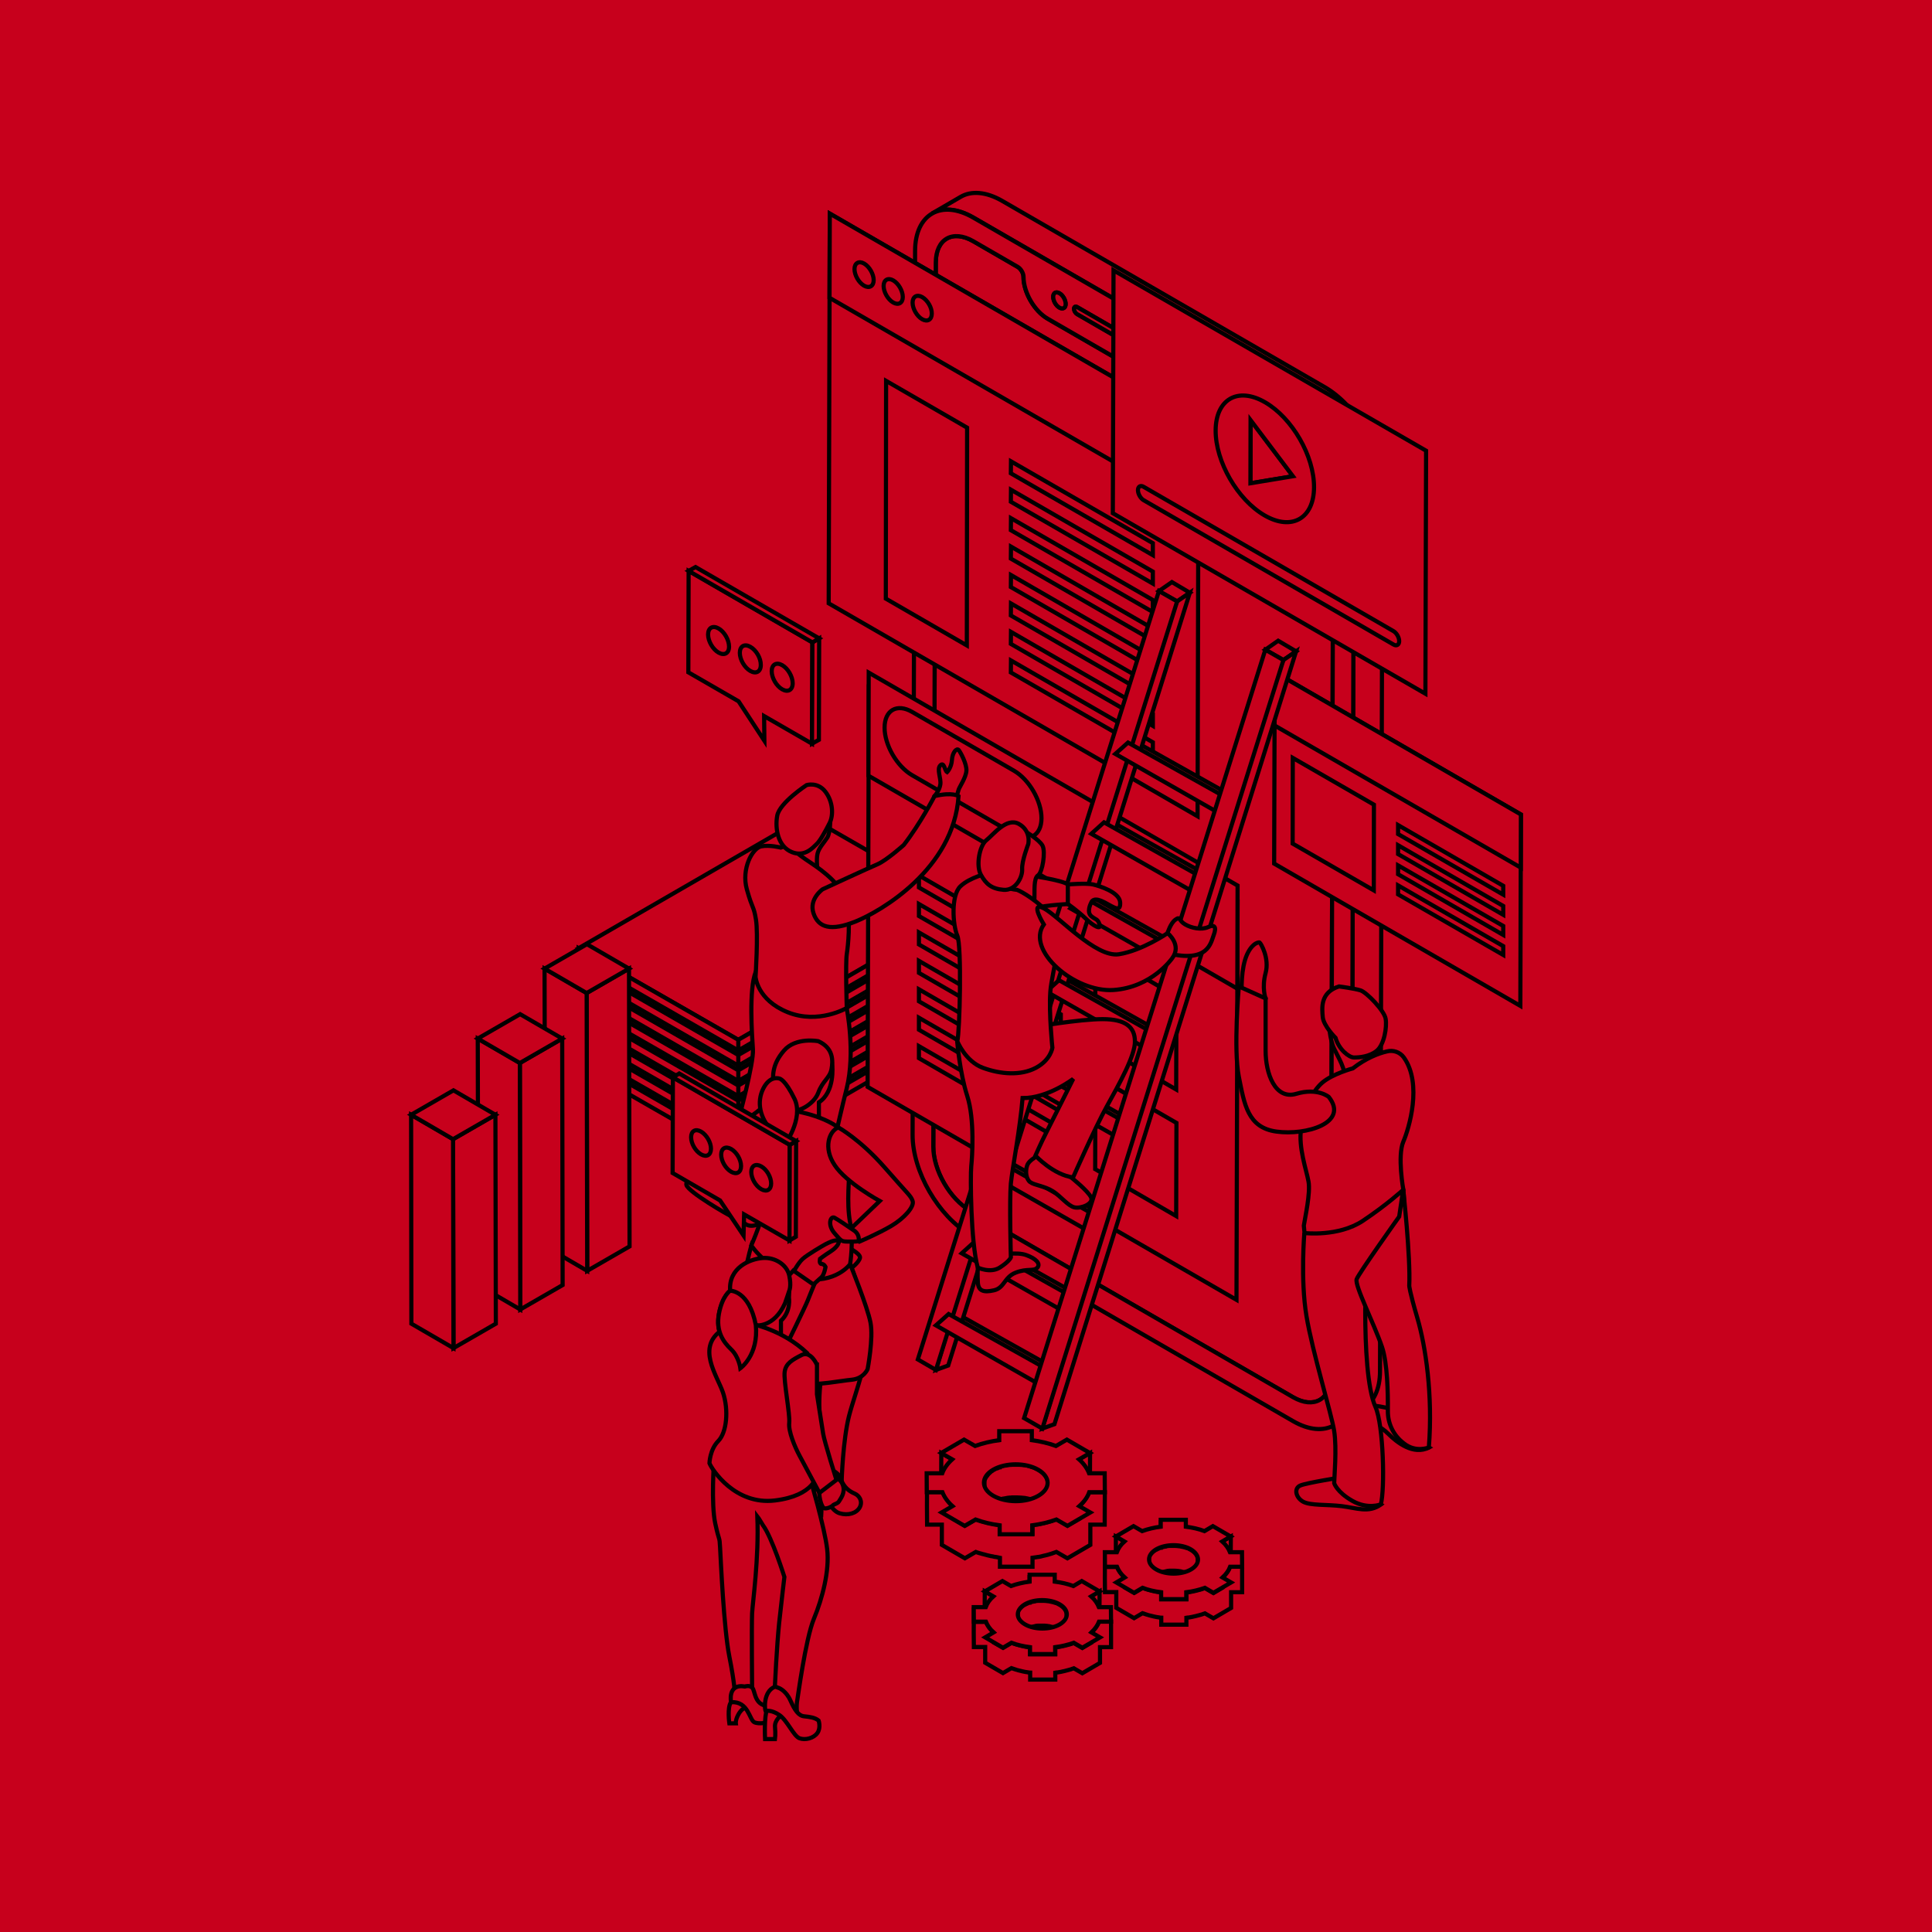 <?xml version="1.0" encoding="utf-8"?>
<svg id="master-artboard" viewBox="0 0 1400 1400" version="1.1" xmlns="http://www.w3.org/2000/svg" x="0px" y="0px" width="1400px" height="1400px" enable-background="new 0 0 1400 1400">
<path d="M 0 0 H 1400 V 1400 H 0 V 0 Z" fill="#6474E8" style="fill: rgb(199, 0, 28);"/>
<g>
	<g>
		<g>
			<g enable-background="new    ">
				<g>
					<path d="M 700.7 734.9 L 535 830.8 L 419.3 764.3 L 585 668.5 Z" fill="#F4F4F4" style="stroke: rgb(0, 0, 0); stroke-width: 3; fill-opacity: 1; fill: rgb(199, 0, 28);"/>
				</g>
				<g>
					<path d="M 700.7 734.9 L 700.6 742.6 L 535 838.4 L 535 830.8 Z" fill="#D6D6D6" style="stroke: rgb(0, 0, 0); stroke-width: 3; fill-opacity: 1; fill: rgb(199, 0, 28);"/>
				</g>
				<g>
					<path d="M 535 830.8 L 535 838.4 L 419.3 772 L 419.3 764.3 Z" fill="#D6D6D6" style="stroke: rgb(0, 0, 0); stroke-width: 3; fill-opacity: 1; fill: rgb(199, 0, 28);"/>
				</g>
			</g>
		</g>
		<g>
			<g enable-background="new    ">
				<g>
					<path d="M 700.7 723.9 L 535 819.7 L 419.3 753.3 L 585 657.5 Z" fill="#F4F4F4" style="stroke: rgb(0, 0, 0); stroke-width: 3; fill-opacity: 1; fill: rgb(199, 0, 28);"/>
				</g>
				<g>
					<path d="M 700.7 723.9 L 700.6 731.6 L 535 827.4 L 535 819.7 Z" fill="#D6D6D6" style="stroke: rgb(0, 0, 0); stroke-width: 3; fill-opacity: 1; fill: rgb(199, 0, 28);"/>
				</g>
				<g>
					<path d="M 535 819.7 L 535 827.4 L 419.3 761 L 419.3 753.3 Z" fill="#D6D6D6" style="stroke: rgb(0, 0, 0); stroke-width: 3; fill-opacity: 1; fill: rgb(199, 0, 28);"/>
				</g>
			</g>
		</g>
		<g>
			<g enable-background="new    ">
				<g>
					<path d="M 700.7 712.9 L 535 808.7 L 419.3 742.2 L 585 646.4 Z" fill="#F4F4F4" style="stroke: rgb(0, 0, 0); stroke-width: 3; fill-opacity: 1; fill: rgb(199, 0, 28);"/>
				</g>
				<g>
					<path d="M 700.7 712.9 L 700.6 720.6 L 535 816.4 L 535 808.7 Z" fill="#D6D6D6" style="stroke: rgb(0, 0, 0); stroke-width: 3; fill-opacity: 1; fill: rgb(199, 0, 28);"/>
				</g>
				<g>
					<path d="M 535 808.7 L 535 816.4 L 419.3 749.9 L 419.3 742.2 Z" fill="#D6D6D6" style="stroke: rgb(0, 0, 0); stroke-width: 3; fill-opacity: 1; fill: rgb(199, 0, 28);"/>
				</g>
			</g>
		</g>
		<g>
			<g enable-background="new    ">
				<g>
					<path d="M 700.7 701.8 L 535 797.6 L 419.3 731.2 L 585 635.4 Z" fill="#F4F4F4" style="stroke: rgb(0, 0, 0); stroke-width: 3; fill-opacity: 1; fill: rgb(199, 0, 28);"/>
				</g>
				<g>
					<path d="M 700.7 701.8 L 700.6 709.5 L 535 805.3 L 535 797.6 Z" fill="#D6D6D6" style="stroke: rgb(0, 0, 0); stroke-width: 3; fill-opacity: 1; fill: rgb(199, 0, 28);"/>
				</g>
				<g>
					<path d="M 535 797.6 L 535 805.3 L 419.3 738.9 L 419.3 731.2 Z" fill="#D6D6D6" style="stroke: rgb(0, 0, 0); stroke-width: 3; fill-opacity: 1; fill: rgb(199, 0, 28);"/>
				</g>
			</g>
		</g>
		<g>
			<g enable-background="new    ">
				<g>
					<path d="M 700.7 690.8 L 535 786.6 L 419.3 720.2 L 585 624.4 Z" fill="#F4F4F4" style="stroke: rgb(0, 0, 0); stroke-width: 3; fill-opacity: 1; fill: rgb(199, 0, 28);"/>
				</g>
				<g>
					<path d="M 700.7 690.8 L 700.6 698.5 L 535 794.3 L 535 786.6 Z" fill="#D6D6D6" style="stroke: rgb(0, 0, 0); stroke-width: 3; fill-opacity: 1; fill: rgb(199, 0, 28);"/>
				</g>
				<g>
					<path d="M 535 786.6 L 535 794.3 L 419.3 727.9 L 419.3 720.2 Z" fill="#D6D6D6" style="stroke: rgb(0, 0, 0); stroke-width: 3; fill-opacity: 1; fill: rgb(199, 0, 28);"/>
				</g>
			</g>
		</g>
		<g>
			<g enable-background="new    ">
				<g>
					<path d="M 700.7 679.8 L 535 775.6 L 419.3 709.1 L 585 613.3 Z" fill="#F4F4F4" style="stroke: rgb(0, 0, 0); stroke-width: 3; fill-opacity: 1; fill: rgb(199, 0, 28);"/>
				</g>
				<g>
					<path d="M 700.7 679.8 L 700.6 687.5 L 535 783.3 L 535 775.6 Z" fill="#D6D6D6" style="stroke: rgb(0, 0, 0); stroke-width: 3; fill-opacity: 1; fill: rgb(199, 0, 28);"/>
				</g>
				<g>
					<path d="M 535 775.6 L 535 783.3 L 419.3 716.8 L 419.3 709.1 Z" fill="#D6D6D6" style="stroke: rgb(0, 0, 0); stroke-width: 3; fill-opacity: 1; fill: rgb(199, 0, 28);"/>
				</g>
			</g>
		</g>
		<g>
			<g enable-background="new    ">
				<g>
					<path d="M 700.7 668.7 L 535 764.5 L 419.3 698.1 L 585 602.3 Z" fill="#F4F4F4" style="stroke: rgb(0, 0, 0); stroke-width: 3; fill-opacity: 1; fill: rgb(199, 0, 28);"/>
				</g>
				<g>
					<path d="M 700.7 668.7 L 700.6 676.4 L 535 772.2 L 535 764.5 Z" fill="#D6D6D6" style="stroke: rgb(0, 0, 0); stroke-width: 3; fill-opacity: 1; fill: rgb(199, 0, 28);"/>
				</g>
				<g>
					<path d="M 535 764.5 L 535 772.2 L 419.3 705.8 L 419.3 698.1 Z" fill="#D6D6D6" style="stroke: rgb(0, 0, 0); stroke-width: 3; fill-opacity: 1; fill: rgb(199, 0, 28);"/>
				</g>
			</g>
		</g>
		<g>
			<g enable-background="new    ">
				<g>
					<path d="M 700.7 657.7 L 535 753.5 L 419.3 687.1 L 585 591.3 Z" fill="#F4F4F4" style="stroke: rgb(0, 0, 0); stroke-width: 3; fill-opacity: 1; fill: rgb(199, 0, 28);"/>
				</g>
				<g>
					<path d="M 700.7 657.7 L 700.6 665.4 L 535 761.2 L 535 753.5 Z" fill="#D6D6D6" style="stroke: rgb(0, 0, 0); stroke-width: 3; fill-opacity: 1; fill: rgb(199, 0, 28);"/>
				</g>
				<g>
					<path d="M 535 753.5 L 535 761.2 L 419.3 694.8 L 419.3 687.1 Z" fill="#D6D6D6" style="stroke: rgb(0, 0, 0); stroke-width: 3; fill-opacity: 1; fill: rgb(199, 0, 28);"/>
				</g>
			</g>
		</g>
	</g>
	<g>
		<path fill="#C5D2D3" d="M696.2,142.6c7.6-4.4,18.2-3.8,29.9,2.9l233.8,135c23.2,13.4,42,45.9,41.9,72.6l-1.8,640.5&#10;&#9;&#9;&#9;c0,13.3-4.7,22.6-12.3,27l-20.8,12.1c7.5-4.4,12.2-13.7,12.3-27l1.8-640.5c0.1-26.7-18.7-59.2-41.9-72.6l-233.8-135&#10;&#9;&#9;&#9;c-11.7-6.7-22.3-7.4-29.9-2.9L696.2,142.6z" style="stroke: rgb(0, 0, 0); stroke-width: 3; fill-opacity: 1; fill: rgb(199, 0, 28);"/>
		<g>
			<path fill="#6573EC" d="M705.3,174.8c-15-8.6-27.1-1.7-27.2,15.5l-1.8,640.5c0,17.2,12,38.2,27,46.8l233.8,135&#10;&#9;&#9;&#9;&#9;c15,8.6,27.1,1.7,27.2-15.5l1.8-640.5c0-17.2-12-38.2-27-46.8l-32.2-18.6c-2.3-1.3-4.2-0.3-4.2,2.4c0,11.2-7.9,15.7-17.7,10.1&#10;&#9;&#9;&#9;&#9;L759.2,231c-9.7-5.6-17.6-19.2-17.6-30.4c0-2.7-1.9-5.9-4.2-7.2L705.3,174.8z" style="stroke: rgb(0, 0, 0); stroke-width: 3; fill-opacity: 1; fill: rgb(199, 0, 28);"/>
		</g>
		<path fill="#47436B" d="M661.3,822.2c-0.1,26.7,18.7,59.2,41.9,72.6l233.8,135c23.2,13.4,42.1,2.6,42.2-24l1.8-640.5&#10;&#9;&#9;&#9;c0.1-26.7-18.7-59.2-41.9-72.6l-233.8-135c-23.2-13.4-42.1-2.6-42.2,24L661.3,822.2z M772.2,220.3c0,2.9-2,4-4.5,2.6&#10;&#9;&#9;&#9;c-2.5-1.4-4.5-4.9-4.5-7.8c0-2.9,2-4,4.5-2.6C770.2,213.9,772.2,217.4,772.2,220.3z M866.1,274.5c0,1.4-1,2-2.2,1.3l-83.4-48.2&#10;&#9;&#9;&#9;c-1.2-0.7-2.2-2.4-2.2-3.8c0-1.4,1-2,2.2-1.3l83.4,48.2C865.1,271.4,866.1,273.1,866.1,274.5z M676.3,830.8l1.8-640.5&#10;&#9;&#9;&#9;c0-17.2,12.2-24.1,27.2-15.5l32.2,18.6c2.3,1.3,4.2,4.6,4.2,7.2c0,11.2,7.8,24.8,17.6,30.4L885,303.6c9.7,5.6,17.6,1.1,17.7-10.1&#10;&#9;&#9;&#9;c0-2.7,1.9-3.7,4.2-2.4l32.2,18.6c15,8.6,27.1,29.6,27,46.8l-1.8,640.5c0,17.2-12.2,24.1-27.2,15.5l-233.8-135&#10;&#9;&#9;&#9;C688.3,869,676.2,848,676.3,830.8z" style="stroke: rgb(0, 0, 0); stroke-width: 3; fill-opacity: 1; fill: rgb(199, 0, 28);"/>
		<path fill="#FFFFFF" d="M767.7,212.5c-2.5-1.4-4.5-0.3-4.5,2.6c0,2.9,2,6.4,4.5,7.8c2.5,1.4,4.5,0.3,4.5-2.6&#10;&#9;&#9;&#9;C772.2,217.4,770.2,213.9,767.7,212.5z" style="stroke: rgb(0, 0, 0); stroke-width: 3; fill-opacity: 1; fill: rgb(199, 0, 28);"/>
		<path fill="#FFFFFF" d="M863.9,270.7l-83.4-48.2c-1.2-0.7-2.2-0.1-2.2,1.3c0,1.4,1,3.1,2.2,3.8l83.4,48.2c1.2,0.7,2.2,0.1,2.2-1.3&#10;&#9;&#9;&#9;C866.1,273.1,865.1,271.4,863.9,270.7z" style="stroke: rgb(0, 0, 0); stroke-width: 3; fill-opacity: 1; fill: rgb(199, 0, 28);"/>
	</g>
	<path d="M 629.6 498.4 L 628.7 787.6 L 896 941.9 L 896.8 652.7 Z" fill="#A6D2DD" style="stroke: rgb(0, 0, 0); stroke-width: 3; fill-opacity: 1; fill: rgb(199, 0, 28);"/>
	<path d="M 896.6 716.4 L 629.3 562.1 L 629.5 487.4 L 896.8 641.7 Z" fill="#47436B" style="stroke: rgb(0, 0, 0); stroke-width: 3; fill-opacity: 1; fill: rgb(199, 0, 28);"/>
	<g>
		<path d="M 793.8 688.1 L 793.6 755.6 L 852.3 789.5 L 852.5 722 Z" fill="#FFFFFF" style="stroke: rgb(0, 0, 0); stroke-width: 3; fill-opacity: 1; fill: rgb(199, 0, 28);"/>
	</g>
	<g>
		<path d="M 793.8 779.8 L 793.6 847.2 L 852.3 881.2 L 852.5 813.7 Z" fill="#FED250" style="stroke: rgb(0, 0, 0); stroke-width: 3; fill-opacity: 1; fill: rgb(199, 0, 28);"/>
	</g>
	<g>
		<path d="M 665.9 634.4 L 665.9 643.1 L 768.7 702.5 L 768.7 693.8 Z" fill="#FFEFC7" style="stroke: rgb(0, 0, 0); stroke-width: 3; fill-opacity: 1; fill: rgb(199, 0, 28);"/>
	</g>
	<g>
		<path d="M 665.9 655.1 L 665.9 663.8 L 768.7 723.1 L 768.7 714.4 Z" fill="#FFEFC7" style="stroke: rgb(0, 0, 0); stroke-width: 3; fill-opacity: 1; fill: rgb(199, 0, 28);"/>
	</g>
	<g>
		<path d="M 665.9 675.7 L 665.9 684.4 L 768.7 743.7 L 768.7 735 Z" fill="#FFEFC7" style="stroke: rgb(0, 0, 0); stroke-width: 3; fill-opacity: 1; fill: rgb(199, 0, 28);"/>
	</g>
	<g>
		<path d="M 665.9 696.3 L 665.9 705 L 768.7 764.3 L 768.7 755.6 Z" fill="#FFEFC7" style="stroke: rgb(0, 0, 0); stroke-width: 3; fill-opacity: 1; fill: rgb(199, 0, 28);"/>
	</g>
	<g>
		<path d="M 665.9 716.9 L 665.9 725.6 L 768.7 785 L 768.7 776.3 Z" fill="#FFEFC7" style="stroke: rgb(0, 0, 0); stroke-width: 3; fill-opacity: 1; fill: rgb(199, 0, 28);"/>
	</g>
	<g>
		<path d="M 665.9 737.5 L 665.9 746.2 L 768.7 805.6 L 768.7 796.9 Z" fill="#FFEFC7" style="stroke: rgb(0, 0, 0); stroke-width: 3; fill-opacity: 1; fill: rgb(199, 0, 28);"/>
	</g>
	<g>
		<path d="M 665.9 758.1 L 665.9 766.8 L 768.7 826.2 L 768.7 817.5 Z" fill="#FFEFC7" style="stroke: rgb(0, 0, 0); stroke-width: 3; fill-opacity: 1; fill: rgb(199, 0, 28);"/>
	</g>
	<g>
		<path d="M 600.5 437.2 L 867.8 591.5 L 868.5 309.1 L 601.3 154.8 Z" fill="#A6D2DD" style="stroke: rgb(0, 0, 0); stroke-width: 3; fill-opacity: 1; fill: rgb(199, 0, 28);"/>
		<path d="M 601.3 154.8 L 868.5 309.1 L 868.4 370.1 L 601.1 215.8 Z" fill="#47436B" style="stroke: rgb(0, 0, 0); stroke-width: 3; fill-opacity: 1; fill: rgb(199, 0, 28);"/>
		<g>
			<path d="M 732.6 334.3 L 732.5 343 L 835.4 402.3 L 835.4 393.6 Z" fill="#6288A3" style="stroke: rgb(0, 0, 0); stroke-width: 3; fill-opacity: 1; fill: rgb(199, 0, 28);"/>
		</g>
		<g>
			<path d="M 732.6 354.9 L 732.5 363.6 L 835.4 422.9 L 835.4 414.2 Z" fill="#6288A3" style="stroke: rgb(0, 0, 0); stroke-width: 3; fill-opacity: 1; fill: rgb(199, 0, 28);"/>
		</g>
		<g>
			<path d="M 732.6 375.5 L 732.5 384.2 L 835.4 443.5 L 835.4 434.8 Z" fill="#6288A3" style="stroke: rgb(0, 0, 0); stroke-width: 3; fill-opacity: 1; fill: rgb(199, 0, 28);"/>
		</g>
		<g>
			<path d="M 732.6 396.1 L 732.5 404.8 L 835.4 464.2 L 835.4 455.5 Z" fill="#6288A3" style="stroke: rgb(0, 0, 0); stroke-width: 3; fill-opacity: 1; fill: rgb(199, 0, 28);"/>
		</g>
		<g>
			<path d="M 732.6 416.7 L 732.5 425.4 L 835.4 484.8 L 835.4 476.1 Z" fill="#6288A3" style="stroke: rgb(0, 0, 0); stroke-width: 3; fill-opacity: 1; fill: rgb(199, 0, 28);"/>
		</g>
		<g>
			<path d="M 732.6 437.3 L 732.5 446 L 835.4 505.4 L 835.4 496.7 Z" fill="#6288A3" style="stroke: rgb(0, 0, 0); stroke-width: 3; fill-opacity: 1; fill: rgb(199, 0, 28);"/>
		</g>
		<g>
			<path d="M 732.6 457.9 L 732.5 466.6 L 835.4 526 L 835.4 517.3 Z" fill="#6288A3" style="stroke: rgb(0, 0, 0); stroke-width: 3; fill-opacity: 1; fill: rgb(199, 0, 28);"/>
		</g>
		<g>
			<path d="M 732.6 478.6 L 732.5 487.3 L 835.4 546.6 L 835.4 537.9 Z" fill="#6288A3" style="stroke: rgb(0, 0, 0); stroke-width: 3; fill-opacity: 1; fill: rgb(199, 0, 28);"/>
		</g>
		<g>
			<path d="M 642.1 276 L 641.9 433.8 L 700.6 467.7 L 700.8 309.9 Z" fill="#FFFFFF" style="stroke: rgb(0, 0, 0); stroke-width: 3; fill-opacity: 1; fill: rgb(199, 0, 28);"/>
		</g>
		<g>
			<g>
				<path fill="#E94272" d="M626.2,191c-3.8-2.2-7-0.4-7,4c0,4.4,3.1,9.8,6.9,12c3.8,2.2,7,0.4,7-4C633.1,198.6,630,193.2,626.2,191&#10;&#9;&#9;&#9;&#9;&#9;z" style="stroke: rgb(0, 0, 0); stroke-width: 3; fill-opacity: 1; fill: rgb(199, 0, 28);"/>
			</g>
			<g>
				<path fill="#FED250" d="M647.3,203.2c-3.8-2.2-7-0.4-7,4c0,4.4,3.1,9.8,6.9,12c3.8,2.2,7,0.4,7-4&#10;&#9;&#9;&#9;&#9;&#9;C654.2,210.8,651.1,205.4,647.3,203.2z" style="stroke: rgb(0, 0, 0); stroke-width: 3; fill-opacity: 1; fill: rgb(199, 0, 28);"/>
			</g>
			<g>
				<path fill="#6474E8" d="M668.3,215.3c-3.8-2.2-7-0.4-7,4c0,4.4,3.1,9.8,6.9,12c3.8,2.2,7,0.4,7-4&#10;&#9;&#9;&#9;&#9;&#9;C675.3,222.9,672.2,217.6,668.3,215.3z" style="stroke: rgb(0, 0, 0); stroke-width: 3; fill-opacity: 1; fill: rgb(199, 0, 28);"/>
			</g>
		</g>
	</g>
	<g>
		<g>
			<path d="M 1033.4 326.6 L 1032.9 502.7 L 806.4 371.9 L 806.9 195.9 Z" fill="#FFFFFC" style="stroke: rgb(0, 0, 0); stroke-width: 3; fill-opacity: 1; fill: rgb(199, 0, 28);"/>
		</g>
	</g>
	<g>
		<path fill="#47436B" d="M1009.7,457.3c2.3,1.3,4.2,4.6,4.2,7.3c0,2.7-1.9,3.8-4.2,2.4L828.8,362.5c-2.3-1.3-4.2-4.6-4.2-7.3&#10;&#9;&#9;&#9;c0-2.7,1.9-3.8,4.2-2.4L1009.7,457.3z" style="stroke: rgb(0, 0, 0); stroke-width: 3; fill-opacity: 1; fill: rgb(199, 0, 28);"/>
	</g>
	<g>
		<g>
			<path d="M 906.3 304.4 L 937 345.1 L 906.1 350.2 Z" fill="#FFFFFF" style="stroke: rgb(0, 0, 0); stroke-width: 3; fill-opacity: 1; fill: rgb(199, 0, 28);"/>
		</g>
		<path fill="#E94272" d="M916.7,291.5c-19.7-11.4-35.7-2.2-35.8,20.4c-0.1,22.6,15.8,50.2,35.5,61.6c19.7,11.4,35.7,2.2,35.8-20.4&#10;&#9;&#9;&#9;C952.3,330.4,936.4,302.9,916.7,291.5z M906.1,350.2l0.1-45.8l30.7,40.7L906.1,350.2z" style="stroke: rgb(0, 0, 0); stroke-width: 3; fill-opacity: 1; fill: rgb(199, 0, 28);"/>
	</g>
	<g>
		<path d="M 1102.1 590.2 L 1101.7 728.9 L 923.3 625.8 L 923.7 487.1 Z" fill="#A6D2DD" style="stroke: rgb(0, 0, 0); stroke-width: 3; fill-opacity: 1; fill: rgb(199, 0, 28);"/>
	</g>
	<path d="M 923.6 525.7 L 1102 628.7 L 1102.1 590.2 L 923.7 487.1 Z" fill="#47436B" style="stroke: rgb(0, 0, 0); stroke-width: 3; fill-opacity: 1; fill: rgb(199, 0, 28);"/>
	<path d="M 936.7 611.3 L 995.5 645.2 L 995.6 583.1 L 936.8 549.2 Z" fill="#FFFFFF" style="stroke: rgb(0, 0, 0); stroke-width: 3; fill-opacity: 1; fill: rgb(199, 0, 28);"/>
	<g>
		<path d="M 1013.1 597.9 L 1013.1 604.4 L 1089.3 648.3 L 1089.3 641.9 Z" fill="#E94272" style="stroke: rgb(0, 0, 0); stroke-width: 3; fill-opacity: 1; fill: rgb(199, 0, 28);"/>
	</g>
	<g>
		<path d="M 1013.1 612.5 L 1013.1 618.9 L 1089.3 662.9 L 1089.3 656.5 Z" fill="#E94272" style="stroke: rgb(0, 0, 0); stroke-width: 3; fill-opacity: 1; fill: rgb(199, 0, 28);"/>
	</g>
	<g>
		<path d="M 1013.1 627.1 L 1013.1 633.5 L 1089.3 677.5 L 1089.3 671 Z" fill="#E94272" style="stroke: rgb(0, 0, 0); stroke-width: 3; fill-opacity: 1; fill: rgb(199, 0, 28);"/>
	</g>
	<g>
		<path d="M 1013.1 641.6 L 1013.1 648.1 L 1089.3 692 L 1089.3 685.6 Z" fill="#E94272" style="stroke: rgb(0, 0, 0); stroke-width: 3; fill-opacity: 1; fill: rgb(199, 0, 28);"/>
	</g>
	<g>
		<path fill="#E94272" d="M734.8,558.5c11,6.4,19.9,21.8,19.9,34.4c0,12.6-9,17.7-20,11.4l-73.8-42.6c-11-6.4-19.9-21.8-19.9-34.4&#10;&#9;&#9;&#9;c0-12.7,9-17.8,20-11.4L734.8,558.5z" style="stroke: rgb(0, 0, 0); stroke-width: 3; fill-opacity: 1; fill: rgb(199, 0, 28);"/>
	</g>
	<g>
		<path fill="#FFFFFF" d="M592.6,903c0,0,9.4-3.5,16-1.4c6.6,2.1,14.3,6.6,14.6,9.4c0.3,2.8-8.4,11.8-15.3,10.8&#10;&#9;&#9;&#9;c-7-1-20.5-0.5-25.1,0.1c-4.5,0.6-21.6,2.8-20.2-10.5C564.1,898.1,592.6,903,592.6,903z" style="stroke: rgb(0, 0, 0); stroke-width: 3; fill-opacity: 1; fill: rgb(199, 0, 28);"/>
		<path fill="#FFFFFF" d="M555.8,854.9c0,0,6.6-2.4,13.6-0.7c7,1.7,3.1,8,0,9.7c-3.1,1.8-12.9,10.1-17.4,14.3&#10;&#9;&#9;&#9;c-4.5,4.2-20.7,11-19.7-1.8C533.1,863.6,555.8,854.9,555.8,854.9z" style="stroke: rgb(0, 0, 0); stroke-width: 3; fill-opacity: 1; fill: rgb(199, 0, 28);"/>
		<path fill="#CBAB9F" d="M607.9,726.2l5.6,4.2c0,0,6.6,32,0,58.5c-6.6,26.4-13.9,59.2-15.7,75.2c-1.7,16,0,41.4,0,41.4&#10;&#9;&#9;&#9;s-8.4,13.9-21.2,12.9c-12.9-1-16-4.2-16-4.2s0.3-34.1,8.7-59.9c8.4-25.7,5.9-71.3,5.9-71.3S564.4,808,562,817.4&#10;&#9;&#9;&#9;c-2.4,9.4-1.4,49.1-1.4,49.1s-10.9,14.3-20.6,12.2c-9.7-2.1-10-3.5-10-3.5s-0.7-47,5.2-64c0,0,11.1-40.7,10.4-50.8&#10;&#9;&#9;&#9;c-0.7-10.1-3-43.6,2-56.1c5-12.5,24.1,2.5,24.1,2.5L607.9,726.2z" style="stroke: rgb(0, 0, 0); stroke-width: 3; fill-opacity: 1; fill: rgb(199, 0, 28);"/>
		<path fill="#F8B38D" d="M597.2,593.6h4.5c0,0,0,9.8-2.2,13.3c-2.2,3.5-6.1,7.4-7.1,11.7c-1,4.3,0,12.3,0,12.3s-20.8,5.7-22.6-8&#10;&#9;&#9;&#9;c-1.7-12.8,0-24,0-24L597.2,593.6z" style="stroke: rgb(0, 0, 0); stroke-width: 3; fill-opacity: 1; fill: rgb(199, 0, 28);"/>
		<path fill="#F8B38D" d="M678.6,581.8l-1.4-4.9c0,0,3.5-3.9,4.2-8.4c0.7-4.5-2.8-11.1,0-13.9c2.8-2.8,3.1,3.8,4.9,4.9&#10;&#9;&#9;&#9;c0,0,3.1-3.1,3.5-8.7c0.3-5.6,3.5-9,4.9-7.3c1.4,1.7,5.9,10.1,5.6,15c-0.3,4.9-4.9,11.5-5.6,13.6c-0.7,2.1-2.8,9.7-2.8,9.7H678.6z&#10;&#9;&#9;&#9;" style="stroke: rgb(0, 0, 0); stroke-width: 3; fill-opacity: 1; fill: rgb(199, 0, 28);"/>
		<path fill="#505274" d="M570.7,612.4l-4.9,1.8c0,0-8-2.1-14.2-0.9c-6.3,1.2-14.6,16.2-10.4,31.2c4.2,15,4.9,11.5,6.6,21.9&#10;&#9;&#9;&#9;c1.7,10.4-0.3,41.4-0.3,41.4s1,16.7,23.3,25.7c22.3,9,42.8-3.1,42.8-3.1s-1-32.4,0-39c1-6.6,2.8-23.3,0-36.5&#10;&#9;&#9;&#9;c-2.8-13.2-16.8-23.5-26.4-29.9C577.4,618.6,570.7,612.4,570.7,612.4z" style="stroke: rgb(0, 0, 0); stroke-width: 3; fill-opacity: 1; fill: rgb(199, 0, 28);"/>
		<path fill="#505274" d="M596.1,644.4c0,0-10.1,7-6.6,17.4c3.5,10.4,12.5,13.2,30.6,5.9c18.1-7.3,71-37.9,74.5-90.8&#10;&#9;&#9;&#9;c0,0-4.2-3.1-17.4,0c0,0-10.4,20.1-22.3,35.4c0,0-12.5,11.2-19.1,14S596.1,644.4,596.1,644.4z" style="stroke: rgb(0, 0, 0); stroke-width: 3; fill-opacity: 1; fill: rgb(199, 0, 28);"/>
		<path fill="#4B291D" d="M573.9,617.5c-10.2-4-12.4-17.1-10.7-26.4c1.7-9.4,21.3-22.2,21.3-22.2s8-2.5,13.6,4.8s5.9,17.1,3.1,22.6&#10;&#9;&#9;&#9;c-2.8,5.6-7,13.2-9.4,15.3C589.4,613.8,583.4,621.3,573.9,617.5z" style="stroke: rgb(0, 0, 0); stroke-width: 3; fill-opacity: 1; fill: rgb(199, 0, 28);"/>
	</g>
	<g>
		<path fill="#FDFDFF" d="M972.2,1070.5c0,0-24.8,3.9-29.8,5.9c-5,2-3.5,8.8,1.9,11.8c5.4,2.9,17.1,1.9,27.9,3.2&#10;&#9;&#9;&#9;c10.8,1.3,19.6,5.2,28.5-1.2L972.2,1070.5z" style="stroke: rgb(0, 0, 0); stroke-width: 3; fill-opacity: 1; fill: rgb(199, 0, 28);"/>
		<path fill="#FDFDFF" d="M1014.9,1022.9c0,0-13.7-4.4-21.6-4.4c-7.8,0-6.9,9.3-2.9,11.3s9.8,3.4,15.7,9.3&#10;&#9;&#9;&#9;c5.9,5.9,18.1,15.7,29.4,9.8C1035.5,1048.9,1011.9,1034.7,1014.9,1022.9z" style="stroke: rgb(0, 0, 0); stroke-width: 3; fill-opacity: 1; fill: rgb(199, 0, 28);"/>
		<path fill="#F8B38D" d="M962.9,740.6c0,0,0.5,12.5,3.9,19.4c3.4,6.9,4.9,9.3,6.4,13.7c1.5,4.4,0,6.4,0,6.4s20.9,2.1,24.5-10.8&#10;&#9;&#9;&#9;l-2.5-16.2L962.9,740.6z" style="stroke: rgb(0, 0, 0); stroke-width: 3; fill-opacity: 1; fill: rgb(199, 0, 28);"/>
		<path fill="#FED250" d="M1016.8,862c0,0,3.9,21.6-7.4,40.7c-11.3,19.1-20.1,21.1-20.1,47.1s1.5,56.4,7.4,69.7&#10;&#9;&#9;&#9;c5.9,13.2,6.9,59.8,3.9,70.6c0,0-9.3,3.9-20.6-2.5s-13.2-12.8-13.2-12.8c0-3.9,2-25,0-37.8c-2-12.8-15.7-56.9-20.1-83.4&#10;&#9;&#9;&#9;c-4.4-26.5-1.5-60.3-1.5-60.3S992.8,853.7,1016.8,862z" style="stroke: rgb(0, 0, 0); stroke-width: 3; fill-opacity: 1; fill: rgb(199, 0, 28);"/>
		<path fill="#FED250" d="M1013.9,881.6l2.9-19.6c0,0,5.4,48.6,4.4,69.7c0,0,0,3.4,5.9,23.5c5.9,20.1,11.3,55.4,8.3,93.7&#10;&#9;&#9;&#9;c0,0-9.5,3.9-18-2.9c-0.5-0.4-1-0.8-1.5-1.2c-6.6-5.6-10.3-13.8-10.2-22.4c0.1-13-0.3-34.6-4.2-46.2&#10;&#9;&#9;&#9;c-5.9-17.4-20.1-44.9-18.4-49.3C984.9,922.3,1013.9,881.6,1013.9,881.6z" style="stroke: rgb(0, 0, 0); stroke-width: 3; fill-opacity: 1; fill: rgb(199, 0, 28);"/>
		<path fill="#3AE0C1" d="M980.3,774.2c0,0-14.6,3.9-22.1,10.3c-7.5,6.4-13.4,19.6-15.4,33.4s3.9,29.9,5.4,38.3&#10;&#9;&#9;&#9;c1.5,8.3-2.5,26-3.4,31.9l0.5,5.4c0,0,24.5,2.9,42.2-8.8c17.7-11.8,29.4-22.6,29.4-22.6s-4.4-24.5,0-34.8c4-9.3,14-41.8,0.4-61&#10;&#9;&#9;&#9;c-2.8-3.9-7.7-5.6-12.3-4.4C998.9,763.3,989.8,766.8,980.3,774.2z" style="stroke: rgb(0, 0, 0); stroke-width: 3; fill-opacity: 1; fill: rgb(199, 0, 28);"/>
		<path fill="#F8B38D" d="M908.5,732.7l8.6-9.1c0,0-2.9-7.8,0-18.5c2.9-10.7-3.4-21.5-4.3-22.1c-0.9-0.6-7.1,1.1-10.6,12.6&#10;&#9;&#9;&#9;c-3.4,11.4-2.3,26.3-2.3,26.3L908.5,732.7z" style="stroke: rgb(0, 0, 0); stroke-width: 3; fill-opacity: 1; fill: rgb(199, 0, 28);"/>
		<path fill="#3AE0C1" d="M962.9,794.9c0,0-8.1-6.9-23.5-2.3c-15.4,4.6-22.3-14.6-22.3-31.3c0-16.7,0-37.8,0-37.8l-19.4-8.7&#10;&#9;&#9;&#9;c0,0-4,45.5,0,65.4s6.3,37,27.4,39.8C946.2,822.9,977.8,813.8,962.9,794.9z" style="stroke: rgb(0, 0, 0); stroke-width: 3; fill-opacity: 1; fill: rgb(199, 0, 28);"/>
		<path fill="#8F4F51" d="M967.8,752.1c0,0-8.8-8.8-9.3-15.2c-0.5-6.4-2-17.7,11.8-22.1c0,0,11.3,1.5,15.7,2.9&#10;&#9;&#9;&#9;c4.4,1.5,17.2,14.7,18.1,20.6c1,5.9-1,18.6-6.4,23.1c-5.4,4.4-12.8,4.9-16.5,4.9S970.2,760.5,967.8,752.1z" style="stroke: rgb(0, 0, 0); stroke-width: 3; fill-opacity: 1; fill: rgb(199, 0, 28);"/>
	</g>
	<g>
		<path fill="#FCB794" d="M530.4,875.8c0,0,0.5,1.5,5,6.6c4.5,5.2,7.2,7.6,15.2,4.4c7.9-3.3,4.5-18.7,4.5-18.7s-9,6-11.4,8.2&#10;&#9;&#9;&#9;C541.4,878.4,530.4,875.8,530.4,875.8z" style="stroke: rgb(0, 0, 0); stroke-width: 3; fill-opacity: 1; fill: rgb(199, 0, 28);"/>
		<path fill="#FDFDFF" d="M561.4,1070.8l-1.8,2.7v14.6c0,0,8,0.5,7.5,0c-0.5-0.5-0.3-7.3,1-12.9&#10;&#9;&#9;&#9;C569.4,1069.5,561.4,1070.8,561.4,1070.8z" style="stroke: rgb(0, 0, 0); stroke-width: 3; fill-opacity: 1; fill: rgb(199, 0, 28);"/>
		<path fill="#4A3D57" d="M545.9,904.4c0,0,1.1,26.3,4.7,51.6c3.6,25.3,3.2,53.3,7.6,76c4.4,22.7,3.1,30.7,3.1,30.7&#10;&#9;&#9;&#9;s10.2,5.8,15.1,3.6l1.6-3.1c0,0-2.9-19.5-0.2-52.4c2.7-32.9,7.7-55.4,5.8-69.8c-2-14.4-21.8-50-21.8-50L545.9,904.4z" style="stroke: rgb(0, 0, 0); stroke-width: 3; fill-opacity: 1; fill: rgb(199, 0, 28);"/>
		<path fill="#FDFDFF" d="M583.2,1070.1c-0.9-0.6-3.1-2.9-3.6-4.2c-0.9-2-2.6-3.5-4.7-4.1c-5.8-1.6-12.9,0.2-12.9,0.2&#10;&#9;&#9;&#9;s-3,1.8-2.5,11.5c0,0,5.3,0.8,8.5,4.5s5.3,8.8,11.3,8.5c10-0.5,6.9-8,6.9-8S586.9,1072.5,583.2,1070.1z" style="stroke: rgb(0, 0, 0); stroke-width: 3; fill-opacity: 1; fill: rgb(199, 0, 28);"/>
		<path fill="#FDFDFF" d="M587,1074.7l-1.1,2.8c0,0,1.1,14,1.1,17.8v2.8h8.1c0,0,1-16.8-1.7-21.4C590.8,1072,587,1074.7,587,1074.7z&#10;&#9;&#9;&#9;" style="stroke: rgb(0, 0, 0); stroke-width: 3; fill-opacity: 1; fill: rgb(199, 0, 28);"/>
		<path fill="#4A3D57" d="M572.9,917.8c0,0,2.2,16.9,12,31.6c9.8,14.7,12.9,27.1,12.9,27.1s-4.9,28.5-4,45.3&#10;&#9;&#9;&#9;c0.9,16.9-4.4,42.2-4.4,42.2s5.9,10.2,12.3,11.6c6.4,1.3,8.2-2.7,8.2-2.7s0.9-29.3,5.3-46.7c4.4-17.3,16.4-45.3,12.9-67.1&#10;&#9;&#9;&#9;c-3.6-21.8-12-43-12-43L572.9,917.8z" style="stroke: rgb(0, 0, 0); stroke-width: 3; fill-opacity: 1; fill: rgb(199, 0, 28);"/>
		<path fill="#C04075" d="M544.5,902.6c0,0-10.2,32.6-3.4,50.2c6.8,17.6,9.5,41.9,9.5,41.9s12.1,7,27.9,8.1c15.8,1.1,30-2.2,38.8-3&#10;&#9;&#9;&#9;c8.7-0.9,11.4-7.7,11.4-7.7s4.3-22.2,2.1-33.7c-2.2-11.5-14.7-42.2-14.7-42.2S547.9,908.6,544.5,902.6z" style="stroke: rgb(0, 0, 0); stroke-width: 3; fill-opacity: 1; fill: rgb(199, 0, 28);"/>
		<path fill="#FCB794" d="M603.1,772.1c0,0,2.1,19-9.7,26.7v10.4c0,0-14.1,2.6-20.5-10.2c-6.4-12.8,17.2-17.8,17.2-17.8L603.1,772.1&#10;&#9;&#9;&#9;z" style="stroke: rgb(0, 0, 0); stroke-width: 3; fill-opacity: 1; fill: rgb(199, 0, 28);"/>
		<path fill="#CBE9ED" d="M571.2,804.3c0,0,24,2.7,38,14c0,0,7.2,2.3,6.8,19c-0.5,16.8-2.7,34,0,48.5c2.7,14.5,0,30.3,0,30.3&#10;&#9;&#9;&#9;s-10.5,14.5-34.5,10.4c-24-4.1-37.1-24-37.1-24s10-22.6,10.6-34.4c0.7-11.8-7.9-34-10.6-43c-2.7-9.1,2.7-21.7,10.6-23.1&#10;&#9;&#9;&#9;C563.1,800.7,571.2,804.3,571.2,804.3z" style="stroke: rgb(0, 0, 0); stroke-width: 3; fill-opacity: 1; fill: rgb(199, 0, 28);"/>
		<path fill="#CBE9ED" d="M555.1,809.7l-4.1-5.8c0,0-20.1,14.5-27.8,21.3c-7.7,6.8-27.2,28.5-25.8,33.5c1.4,5,29.9,21.7,34.4,23.6&#10;&#9;&#9;&#9;c4.5,1.8,12-5.9,12-5.9l-17.6-19.9c0,0,20.1-14.5,26.4-25.8C559,819.2,555.1,809.7,555.1,809.7z" style="stroke: rgb(0, 0, 0); stroke-width: 3; fill-opacity: 1; fill: rgb(199, 0, 28);"/>
		<path fill="#CBE9ED" d="M607.5,817c0,0,15.7,8.6,33.5,28.9c17.7,20.3,18.8,20.3,20.3,24.3c1.5,4.1-6.1,12.7-15.7,18.3&#10;&#9;&#9;&#9;c-9.6,5.6-22.8,11.2-22.8,11.2l-8.1-7.6l22.8-21.8c0,0-24.2-13.2-32.6-25.9C596.3,831.7,600.9,819.5,607.5,817z" style="stroke: rgb(0, 0, 0); stroke-width: 3; fill-opacity: 1; fill: rgb(199, 0, 28);"/>
		<path fill="#FCB794" d="M622.3,897.9c0-2.5-1.3-4.8-3.4-6.2c-4.2-2.9-12.1-8.2-14.2-9.3c-2.9-1.5-5.3,5.1,0,11.2&#10;&#9;&#9;&#9;c5.3,6.1,4.7,6.1,11.3,6.1C620.7,899.6,622.3,900.1,622.3,897.9z" style="stroke: rgb(0, 0, 0); stroke-width: 3; fill-opacity: 1; fill: rgb(199, 0, 28);"/>
		<path fill="#FDFDFF" d="M594,1062c0,0-4-1-7,3.6c-3,4.6-1.7,11.2-1.1,11.9s5.9,0.5,9.6,4.3s6.8,13,13,14.8&#10;&#9;&#9;&#9;c6.1,1.8,12.1,0,14.5-4.3c2.3-4.3-0.2-8.5-3.7-10c-3.5-1.5-8-4.3-10.1-11C606.9,1064.7,594,1062,594,1062z" style="stroke: rgb(0, 0, 0); stroke-width: 3; fill-opacity: 1; fill: rgb(199, 0, 28);"/>
		<path fill="#4B291D" d="M593,754.5c0,0-16.3-3.2-24.9,6.8c-8.6,10-8.2,18.1-7.7,24.5c0.5,6.3,4.5,15.9,10.9,18.6&#10;&#9;&#9;&#9;c6.3,2.7,18.6-4.1,21.7-12.7c3.2-8.6,8.2-10.4,9.5-16.8C603.8,768.5,603.8,759.4,593,754.5z" style="stroke: rgb(0, 0, 0); stroke-width: 3; fill-opacity: 1; fill: rgb(199, 0, 28);"/>
		<path fill="#4B291D" d="M564.9,781.6c0,0-6.8-2.7-11.8,7.2c-5,10-2.3,21.3,5.9,30.3c8.2,9.1,9.1,11.3,9.1,11.3s14.5-19.5,7.7-34&#10;&#9;&#9;&#9;C568.9,782.1,564.9,781.6,564.9,781.6z" style="stroke: rgb(0, 0, 0); stroke-width: 3; fill-opacity: 1; fill: rgb(199, 0, 28);"/>
	</g>
	<g>
		<path fill="#FCB794" d="M603.5,1069.6c0,0,5.7,1.4,7.4,6.9c1.7,5.5-2,9.7-2.9,11.4c-0.9,1.7-3.9,2.1-4.5,3c-0.6,0.8-4,2.5-6.1,2.1&#10;&#9;&#9;&#9;c-2.1-0.4-5.1-10.2-3-16.5C596.5,1070.2,603.5,1069.6,603.5,1069.6z" style="stroke: rgb(0, 0, 0); stroke-width: 3; fill-opacity: 1; fill: rgb(199, 0, 28);"/>
		<path fill="#C04075" d="M518.3,1104c-3.1-14.3-0.9-45.1-0.9-45.1s19.4-3.7,27.5,15c9.9-5.3,42.3-2.1,42.3-2.1s10.4,35.2,12.2,50.8&#10;&#9;&#9;&#9;c1.8,15.6-3.5,35.7-9.6,50.4c-6.1,14.7-11.8,58-12.3,60.6c-0.4,2.7,0,7.6,0,7.6l-16-19.2c0,0,1.4-29.4,3.1-45.9&#10;&#9;&#9;&#9;c1.8-16.5,3.8-33.4,3.8-33.4s-8.9-28.5-15.5-37.4l-3-4.9c0,0-0.4-0.6-1.1-1.5c1.2,30.8-3.4,62.2-3.8,70.2c-0.4,8.9,0,53.9,0,53.9&#10;&#9;&#9;&#9;l-12.5,4.5c0,0,0-7.1-4-27.2c-4-20.1-6.2-70-6.7-78.9S521.4,1118.3,518.3,1104z" style="stroke: rgb(0, 0, 0); stroke-width: 3; fill-opacity: 1; fill: rgb(199, 0, 28);"/>
		<path fill="#FCB794" d="M574.9,925.6l-0.3-3.2c0,0,3.6-7,7-10.1c3.4-3.1,14.4-9.5,16.6-10.7c2.2-1.1,5.4-2.8,8.3-2.8&#10;&#9;&#9;&#9;c2.9,0,0.9,4.5-4.4,7.9s-7.9,5.5-7.9,5.5s-0.8,3.7,1.1,3.7c2,0,2.9,2.2,2.9,2.2s-0.9,5.6-2.9,7.4c-2,1.8-7,6.3-7,6.3l-16.7,8.4&#10;&#9;&#9;&#9;L574.9,925.6z" style="stroke: rgb(0, 0, 0); stroke-width: 3; fill-opacity: 1; fill: rgb(199, 0, 28);"/>
		<path fill="#CBE9ED" d="M569.1,976.4c0,0,14.4-29.4,16.2-34c1.8-4.6,4.6-11.3,4.6-11.3l-15-10.4c0,0-19.6,21.7-20.5,22.3&#10;&#9;&#9;&#9;c-0.9,0.6-11.3,22-11.3,23.3c0,1.2,4.8,15.6,4.8,15.6L569.1,976.4z" style="stroke: rgb(0, 0, 0); stroke-width: 3; fill-opacity: 1; fill: rgb(199, 0, 28);"/>
		<path fill="#FCB794" d="M565.9,967c0-4.6,0-9.9,0-9.9c7.5-7,5.8-16.8,5.8-16.8l0.2-4.8c0,0-5.2,7.7-8.7,10.5&#10;&#9;&#9;&#9;c-3.5,2.8-4.6,13-15.4,14.4c0,0-4.9,14.4,6,12.3C564.6,970.5,565.9,967,565.9,967z" style="stroke: rgb(0, 0, 0); stroke-width: 3; fill-opacity: 1; fill: rgb(199, 0, 28);"/>
		<path fill="#965250" d="M568.8,944.5c0.4-1,3.1-9.1,3.1-9.1s1.7-3.5,0-11.2c-1.7-7.7-10.2-13.3-19.3-12.6&#10;&#9;&#9;&#9;c-9.1,0.7-24.9,7-23.5,23.9c0,0-5.6,3.5-8.1,16.5c-2.5,13,3.2,20.7,8.8,26c5.6,5.3,6.7,13.7,6.7,13.7s13.3-9.5,11.2-31.2&#10;&#9;&#9;&#9;C547.7,960.3,560.7,962.4,568.8,944.5z" style="stroke: rgb(0, 0, 0); stroke-width: 3; fill-opacity: 1; fill: rgb(199, 0, 28);"/>
		<path fill="#CBE9ED" d="M523.5,963.5c-19.3,12.6-3.9,33,0.4,45.6c4.2,12.6,2.8,28.8-3.4,35.1s-6.4,16.1-6.4,16.1&#10;&#9;&#9;&#9;c1.8,4.6,18.6,30.5,47.4,27c28.8-3.5,30.5-18.6,30.5-18.6s-0.7-11.2-6.4-23.2c-5.7-11.9-2-23.9-0.6-37.5c1.4-13.7,0-27.4,0-27.4&#10;&#9;&#9;&#9;c-17.9-17.2-41-21.4-41-21.4L523.5,963.5z" style="stroke: rgb(0, 0, 0); stroke-width: 3; fill-opacity: 1; fill: rgb(199, 0, 28);"/>
		<path fill="#CBE9ED" d="M591.9,988.8c0,0-4.4-10.2-11-6.9c-6.6,3.4-11.5,6-12.3,12.2c-0.9,6.2,4,30.9,3.3,37&#10;&#9;&#9;&#9;c-0.7,6.2,4.2,17.6,7.3,23.4c3.1,5.7,14.6,27.3,14.6,27.3l12.3-9.4c0,0-8.8-28.1-9.6-33.4c-0.8-5.3-4.5-28.7-4.5-28.7V988.8z" style="stroke: rgb(0, 0, 0); stroke-width: 3; fill-opacity: 1; fill: rgb(199, 0, 28);"/>
		<path fill="#965250" d="M536.5,991.5c0,0-1.1-8.4-6.7-13.7c-5.6-5.3-11.2-13-8.8-26c2.5-13,8.1-16.5,8.1-16.5s13.7-0.4,18.6,24.9&#10;&#9;&#9;&#9;C549.8,982.1,536.5,991.5,536.5,991.5z" style="stroke: rgb(0, 0, 0); stroke-width: 3; fill-opacity: 1; fill: rgb(199, 0, 28);"/>
		<path fill="#343254" d="M541.8,1237.2c0,0-3.1-0.5-6.1,4.1c-2.9,4.6-2.5,7.5-2.5,7.5h-4.7c0,0-1.6-11.2,1.1-15.2&#10;&#9;&#9;&#9;C532.4,1229.6,541,1232.5,541.8,1237.2z" style="stroke: rgb(0, 0, 0); stroke-width: 3; fill-opacity: 1; fill: rgb(199, 0, 28);"/>
		<path fill="#615A8D" d="M539.8,1222.1c0,0,3.2-1.2,5.3,0.9c2.1,2,1.4,11,9.2,12.9c7.7,1.9,2.2,12.1,2.2,12.1s-6.3,1.7-9.9,0&#10;&#9;&#9;&#9;c-3.6-1.7-4.3-15.4-16.8-14.5C529.7,1233.6,527,1219.9,539.8,1222.1z" style="stroke: rgb(0, 0, 0); stroke-width: 3; fill-opacity: 1; fill: rgb(199, 0, 28);"/>
		<path fill="#343254" d="M566.3,1242.8c0,0-5.2,3.6-4.7,8.7s0,8.7,0,8.7h-7.2c0,0-0.9-16.1,1.6-22.4&#10;&#9;&#9;&#9;C558.4,1231.6,566.3,1242.8,566.3,1242.8z" style="stroke: rgb(0, 0, 0); stroke-width: 3; fill-opacity: 1; fill: rgb(199, 0, 28);"/>
		<path fill="#615A8D" d="M564.7,1223.3c0,0,5,2,8.1,9c3.1,6.9,5.8,11,9.9,11.4c4,0.4,7.9,0.9,10.5,3.1c0,0,1.8,5.2-0.9,9&#10;&#9;&#9;&#9;c-2.7,3.8-8.8,5.4-13,3.8c-4.2-1.6-8.9-13-14.5-16.8c-5.6-3.8-9.2-3.1-9.9-2.9c-0.7,0.2-2.4-14.2,6.8-17.7L564.7,1223.3z" style="stroke: rgb(0, 0, 0); stroke-width: 3; fill-opacity: 1; fill: rgb(199, 0, 28);"/>
	</g>
	<g>
		<g>
			<g enable-background="new    ">
				<g>
					<path d="M 588.7 465.5 L 588.4 538.9 L 553.7 518.9 L 553.9 536.8 L 535.2 508.2 L 498.8 487.2 L 499 413.7 Z" fill="#3AE0C1" style="stroke: rgb(0, 0, 0); stroke-width: 3; fill-opacity: 1; fill: rgb(199, 0, 28);"/>
				</g>
				<g>
					<path d="M 588.7 465.5 L 593.6 462.6 L 593.4 536.1 L 588.4 538.9 Z" fill="#27C4A6" style="stroke: rgb(0, 0, 0); stroke-width: 3; fill-opacity: 1; fill: rgb(199, 0, 28);"/>
				</g>
				<g>
					<path d="M 499 413.7 L 504 410.9 L 593.6 462.6 L 588.7 465.5 Z" fill="#27C4A6" style="stroke: rgb(0, 0, 0); stroke-width: 3; fill-opacity: 1; fill: rgb(199, 0, 28);"/>
				</g>
			</g>
		</g>
		<g>
			<g>
				<path fill="#FFFFFF" d="M520.7,455.4c-4.2-2.4-7.6-0.5-7.6,4.4c0,4.8,3.4,10.7,7.6,13.1c4.2,2.4,7.6,0.5,7.6-4.3&#10;&#9;&#9;&#9;&#9;&#9;C528.3,463.7,524.9,457.8,520.7,455.4z" style="stroke: rgb(0, 0, 0); stroke-width: 3; fill-opacity: 1; fill: rgb(199, 0, 28);"/>
			</g>
			<g>
				<path fill="#FFFFFF" d="M543.7,468.7c-4.2-2.4-7.6-0.5-7.6,4.4c0,4.8,3.4,10.7,7.6,13.1c4.2,2.4,7.6,0.5,7.6-4.3&#10;&#9;&#9;&#9;&#9;&#9;C551.4,477,548,471.1,543.7,468.7z" style="stroke: rgb(0, 0, 0); stroke-width: 3; fill-opacity: 1; fill: rgb(199, 0, 28);"/>
			</g>
			<g>
				<path fill="#FFFFFF" d="M566.8,482c-4.2-2.4-7.6-0.5-7.6,4.4c0,4.8,3.4,10.7,7.6,13.1c4.2,2.4,7.6,0.5,7.6-4.4&#10;&#9;&#9;&#9;&#9;&#9;C574.4,490.3,571,484.4,566.8,482z" style="stroke: rgb(0, 0, 0); stroke-width: 3; fill-opacity: 1; fill: rgb(199, 0, 28);"/>
			</g>
		</g>
	</g>
	<g>
		<g>
			<g enable-background="new    ">
				<g>
					<path d="M 572.3 829.6 L 572.1 898.9 L 539.2 880 L 538.8 895.3 L 521.8 869.9 L 487.4 850 L 487.6 780.7 Z" fill="#FED250" style="stroke: rgb(0, 0, 0); stroke-width: 3; fill-opacity: 1; fill: rgb(199, 0, 28);"/>
				</g>
				<g>
					<path d="M 572.3 829.6 L 576.9 826.9 L 576.7 896.2 L 572.1 898.9 Z" fill="#F4BD37" style="stroke: rgb(0, 0, 0); stroke-width: 3; fill-opacity: 1; fill: rgb(199, 0, 28);"/>
				</g>
				<g>
					<path d="M 487.6 780.7 L 492.2 777.9 L 576.9 826.9 L 572.3 829.6 Z" fill="#F4BD37" style="stroke: rgb(0, 0, 0); stroke-width: 3; fill-opacity: 1; fill: rgb(199, 0, 28);"/>
				</g>
			</g>
		</g>
		<g>
			<g>
				<path fill="#FFFFFC" d="M508,820c-4-2.3-7.2-0.5-7.2,4.1c0,4.6,3.2,10.1,7.2,12.4c4,2.3,7.2,0.5,7.2-4.1&#10;&#9;&#9;&#9;&#9;&#9;C515.2,827.8,512,822.3,508,820z" style="stroke: rgb(0, 0, 0); stroke-width: 3; fill-opacity: 1; fill: rgb(199, 0, 28);"/>
			</g>
			<g>
				<path fill="#FFFFFC" d="M529.8,832.6c-4-2.3-7.2-0.5-7.2,4.1c0,4.6,3.2,10.1,7.2,12.4c4,2.3,7.2,0.5,7.2-4.1&#10;&#9;&#9;&#9;&#9;&#9;C537,840.4,533.8,834.9,529.8,832.6z" style="stroke: rgb(0, 0, 0); stroke-width: 3; fill-opacity: 1; fill: rgb(199, 0, 28);"/>
			</g>
			<g>
				<path fill="#FFFFFC" d="M551.6,845.2c-4-2.3-7.2-0.5-7.2,4.1c0,4.6,3.2,10.1,7.2,12.4c4,2.3,7.2,0.5,7.2-4.1&#10;&#9;&#9;&#9;&#9;&#9;C558.8,853,555.6,847.4,551.6,845.2z" style="stroke: rgb(0, 0, 0); stroke-width: 3; fill-opacity: 1; fill: rgb(199, 0, 28);"/>
			</g>
		</g>
	</g>
	<g>
		<g enable-background="new    ">
			<g>
				<path d="M 455.8 701.9 L 456.2 903.2 L 425.5 920.9 L 425.1 719.6 Z" fill="#3AE0C1" style="stroke: rgb(0, 0, 0); stroke-width: 3; fill-opacity: 1; fill: rgb(199, 0, 28);"/>
			</g>
			<g>
				<path d="M 425.5 920.9 L 395.1 903.2 L 394.6 701.9 L 425.1 719.6 Z" fill="#2AC6A8" style="stroke: rgb(0, 0, 0); stroke-width: 3; fill-opacity: 1; fill: rgb(199, 0, 28);"/>
			</g>
			<g>
				<path d="M 425.1 719.6 L 394.6 701.9 L 425.3 684.2 L 455.8 701.9 Z" fill="#56F4D5" style="stroke: rgb(0, 0, 0); stroke-width: 3; fill-opacity: 1; fill: rgb(199, 0, 28);"/>
			</g>
		</g>
		<g enable-background="new    ">
			<g>
				<path d="M 407.4 752.6 L 407.7 931.2 L 377 948.9 L 376.7 770.3 Z" fill="#E94272" style="stroke: rgb(0, 0, 0); stroke-width: 3; fill-opacity: 1; fill: rgb(199, 0, 28);"/>
			</g>
			<g>
				<path d="M 377 948.9 L 346.6 931.2 L 346.2 752.6 L 376.7 770.3 Z" fill="#DB2E68" style="stroke: rgb(0, 0, 0); stroke-width: 3; fill-opacity: 1; fill: rgb(199, 0, 28);"/>
			</g>
			<g>
				<path d="M 376.7 770.3 L 346.2 752.6 L 376.9 734.9 L 407.4 752.6 Z" fill="#F4588C" style="stroke: rgb(0, 0, 0); stroke-width: 3; fill-opacity: 1; fill: rgb(199, 0, 28);"/>
			</g>
		</g>
		<g enable-background="new    ">
			<g>
				<path d="M 359 807.8 L 359.3 959.2 L 328.6 976.9 L 328.3 825.5 Z" fill="#FED250" style="stroke: rgb(0, 0, 0); stroke-width: 3; fill-opacity: 1; fill: rgb(199, 0, 28);"/>
			</g>
			<g>
				<path d="M 328.6 976.9 L 298.1 959.2 L 297.9 807.8 L 328.3 825.5 Z" fill="#F4BD37" style="stroke: rgb(0, 0, 0); stroke-width: 3; fill-opacity: 1; fill: rgb(199, 0, 28);"/>
			</g>
			<g>
				<path d="M 328.3 825.5 L 297.9 807.8 L 328.6 790.1 L 359 807.8 Z" fill="#FFD366" style="stroke: rgb(0, 0, 0); stroke-width: 3; fill-opacity: 1; fill: rgb(199, 0, 28);"/>
			</g>
		</g>
	</g>
	<g>
		<path d="M 707.4 910.6 L 777.3 950.4 L 777.3 936.2 L 706.1 896.3 Z" fill="#272747" style="stroke: rgb(0, 0, 0); stroke-width: 3; fill-opacity: 1; fill: rgb(199, 0, 28);"/>
		<path d="M 768.7 720.9 L 838.6 760.7 L 838.6 746.6 L 767.4 706.6 Z" fill="#272747" style="stroke: rgb(0, 0, 0); stroke-width: 3; fill-opacity: 1; fill: rgb(199, 0, 28);"/>
		<path d="M 746 784.1 L 815.9 823.9 L 815.9 809.8 L 744.7 769.8 Z" fill="#272747" style="stroke: rgb(0, 0, 0); stroke-width: 3; fill-opacity: 1; fill: rgb(199, 0, 28);"/>
		<path d="M 688.8 962.8 L 758.6 1002.7 L 758.6 988.5 L 687.4 948.6 Z" fill="#272747" style="stroke: rgb(0, 0, 0); stroke-width: 3; fill-opacity: 1; fill: rgb(199, 0, 28);"/>
		<path d="M 818.7 548.7 L 888.6 588.6 L 888.6 574.4 L 817.4 534.5 Z" fill="#272747" style="stroke: rgb(0, 0, 0); stroke-width: 3; fill-opacity: 1; fill: rgb(199, 0, 28);"/>
		<path d="M 801.4 606.5 L 871.2 646.4 L 871.2 632.2 L 800 592.3 Z" fill="#272747" style="stroke: rgb(0, 0, 0); stroke-width: 3; fill-opacity: 1; fill: rgb(199, 0, 28);"/>
		<path d="M 722.8 850.8 L 792.6 890.6 L 792.6 876.5 L 721.4 836.5 Z" fill="#272747" style="stroke: rgb(0, 0, 0); stroke-width: 3; fill-opacity: 1; fill: rgb(199, 0, 28);"/>
		<g>
			<path d="M 839.8 428.3 L 849.2 421.8 L 862.2 429.5 L 853 435.8 Z" fill="#424270" style="stroke: rgb(0, 0, 0); stroke-width: 3; fill-opacity: 1; fill: rgb(199, 0, 28);"/>
			<path d="M 862.2 429.5 L 687.1 989.5 L 678.2 992.7 L 830.9 483.6 L 853 435.8 Z" fill="#272747" style="stroke: rgb(0, 0, 0); stroke-width: 3; fill-opacity: 1; fill: rgb(199, 0, 28);"/>
			<path d="M 678.2 992.7 L 853 435.8 L 839.8 428.3 L 665.1 985.1 Z" fill="#343259" style="stroke: rgb(0, 0, 0); stroke-width: 3; fill-opacity: 1; fill: rgb(199, 0, 28);"/>
		</g>
		<path d="M 808.2 546.3 L 888.6 592.2 L 888.6 578 L 817.4 538.1 Z" fill="#343259" style="stroke: rgb(0, 0, 0); stroke-width: 3; fill-opacity: 1; fill: rgb(199, 0, 28);"/>
		<path d="M 790.8 604.2 L 871.2 650 L 871.2 635.9 L 800 595.9 Z" fill="#343259" style="stroke: rgb(0, 0, 0); stroke-width: 3; fill-opacity: 1; fill: rgb(199, 0, 28);"/>
		<path d="M 786.2 660.6 L 856.1 700.5 L 856.1 686.3 L 784.9 646.4 Z" fill="#272747" style="stroke: rgb(0, 0, 0); stroke-width: 3; fill-opacity: 1; fill: rgb(199, 0, 28);"/>
		<path d="M 775.7 658.3 L 856.1 704.1 L 856.1 690 L 784.9 650 Z" fill="#343259" style="stroke: rgb(0, 0, 0); stroke-width: 3; fill-opacity: 1; fill: rgb(199, 0, 28);"/>
		<path d="M 758.2 718.5 L 838.6 764.4 L 838.6 750.2 L 767.4 710.3 Z" fill="#343259" style="stroke: rgb(0, 0, 0); stroke-width: 3; fill-opacity: 1; fill: rgb(199, 0, 28);"/>
		<path d="M 735.5 781.7 L 815.9 827.6 L 815.9 813.4 L 744.7 773.5 Z" fill="#343259" style="stroke: rgb(0, 0, 0); stroke-width: 3; fill-opacity: 1; fill: rgb(199, 0, 28);"/>
		<path d="M 712.2 848.4 L 792.6 894.3 L 792.6 880.1 L 721.4 840.2 Z" fill="#343259" style="stroke: rgb(0, 0, 0); stroke-width: 3; fill-opacity: 1; fill: rgb(199, 0, 28);"/>
		<path d="M 696.9 908.2 L 777.3 954 L 777.3 939.9 L 706.1 899.9 Z" fill="#343259" style="stroke: rgb(0, 0, 0); stroke-width: 3; fill-opacity: 1; fill: rgb(199, 0, 28);"/>
		<path d="M 678.2 960.4 L 758.6 1006.3 L 758.6 992.1 L 687.4 952.2 Z" fill="#343259" style="stroke: rgb(0, 0, 0); stroke-width: 3; fill-opacity: 1; fill: rgb(199, 0, 28);"/>
		<g>
			<path d="M 916.9 470.8 L 926.2 464.3 L 939.2 472 L 930 478.3 Z" fill="#424270" style="stroke: rgb(0, 0, 0); stroke-width: 3; fill-opacity: 1; fill: rgb(199, 0, 28);"/>
			<path d="M 939.2 472 L 764.1 1032 L 755.3 1035.2 L 907.9 526.1 L 930 478.3 Z" fill="#272747" style="stroke: rgb(0, 0, 0); stroke-width: 3; fill-opacity: 1; fill: rgb(199, 0, 28);"/>
			<path d="M 755.3 1035.2 L 930 478.3 L 916.9 470.8 L 742.1 1027.6 Z" fill="#343259" style="stroke: rgb(0, 0, 0); stroke-width: 3; fill-opacity: 1; fill: rgb(199, 0, 28);"/>
		</g>
		<path fill="#FDFDFF" d="M753.4,836.9c0,0-7.7,3.3-9.1,7.7c-1.5,4.4-0.7,9.8,2.2,12c2.9,2.2,10.6,2.9,16.4,6.6&#10;&#9;&#9;&#9;c5.8,3.6,10.9,10.6,15.7,11.7c4.7,1.1,14.2-2.6,12-7.3c-2.2-4.7-14.5-14.5-14.5-14.5L753.4,836.9z" style="stroke: rgb(0, 0, 0); stroke-width: 3; fill-opacity: 1; fill: rgb(199, 0, 28);"/>
		<path fill="#FDFDFF" d="M708.6,918.6c0,0-0.4,5.1,0,10.9s4,7.3,11.7,5.5c7.7-1.8,7.3-9.5,15.7-12.8c8.4-3.3,13.1-0.7,15.7-3.6&#10;&#9;&#9;&#9;c2.6-2.9-1.1-6.6-8-9.1c-6.9-2.6-19.7,0-19.7,0L708.6,918.6z" style="stroke: rgb(0, 0, 0); stroke-width: 3; fill-opacity: 1; fill: rgb(199, 0, 28);"/>
		<path fill="#4A3D57" d="M799,738.5c-16.8,0-50.3,5.8-50.3,5.8l-24.4,15.3l-30.7-5.1c0,0,1.8,22.6,7.3,39.7&#10;&#9;&#9;&#9;c5.5,17.1,3.6,44.1,2.9,51c-0.7,6.9-0.4,55,4.7,73.3c0,0,9.1,4.4,16,0c6.9-4.4,8-7.3,8-7.3s-1.1-41.2,0-53.6&#10;&#9;&#9;&#9;c0.9-9.6,6.8-40.5,8.5-61.9c18.3,0.2,36.7-13.9,36.7-13.9s-16.2,32.4-19.6,39c-3.4,6.6-7.8,16.6-7.8,16.6s13.1,14,27.3,15.8&#10;&#9;&#9;&#9;c0,0,15.7-35.7,24.4-51.4c8.7-15.7,20.8-37.2,20.4-47.4C822.3,744.4,815.8,738.5,799,738.5z" style="stroke: rgb(0, 0, 0); stroke-width: 3; fill-opacity: 1; fill: rgb(199, 0, 28);"/>
		<path fill="#F8B38D" d="M769.8,644.9l4-4c0,0,13.5-1.1,18.2,0c4.7,1.1,19.3,5.6,19.7,13c0.4,7.4-4,3.9-11.3,0&#10;&#9;&#9;&#9;c-7.3-3.9-9.1-1.2-9.6,0c-0.6,1.2-3.5,7,0,10c3.5,2.9,4.5,1.7,6,6c1.5,4.2-4.4,1.3-10.2-4.4c-5.8-5.6-12.8-10.4-12.8-10.4&#10;&#9;&#9;&#9;L769.8,644.9z" style="stroke: rgb(0, 0, 0); stroke-width: 3; fill-opacity: 1; fill: rgb(199, 0, 28);"/>
		<path fill="#FED250" d="M745.3,634.3c0,0,24.1,3.3,28.5,6.6v14.2c0,0-22.4,1.1-28.5,4.4c-6.1,3.3-10.5-12.6-10.5-12.6L745.3,634.3&#10;&#9;&#9;&#9;z" style="stroke: rgb(0, 0, 0); stroke-width: 3; fill-opacity: 1; fill: rgb(199, 0, 28);"/>
		<path fill="#F8B38D" d="M742.9,602.5c0,0,10.4,6,12.6,10.4c2.2,4.4,0,19.2-3.3,21.4c-3.3,2.2-2.4,11.5-2.6,18.1&#10;&#9;&#9;&#9;c0,0-11.1,3.3-19.3,0c-8.2-3.3-9.9-14.2-9.9-14.2L742.9,602.5z" style="stroke: rgb(0, 0, 0); stroke-width: 3; fill-opacity: 1; fill: rgb(199, 0, 28);"/>
		<path fill="#FED250" d="M715.9,632.8c0,0-13.1,2.9-20,9.5c-6.9,6.6-5.5,28.1-2.2,35.7c3.3,7.7,1.8,69.6,0,76.5&#10;&#9;&#9;&#9;c0,0,5.8,14.6,18.6,19.3c12.8,4.7,27.3,5.8,38.3,0c10.9-5.8,12-14.6,12-14.6s-2.6-24.8-1.5-40.5c1.1-15.7,12-44.5-1.1-57.2&#10;&#9;&#9;&#9;c-13.1-12.8-23-16.7-23-16.7S722.4,644,715.9,632.8z" style="stroke: rgb(0, 0, 0); stroke-width: 3; fill-opacity: 1; fill: rgb(199, 0, 28);"/>
		<path fill="#F8B38D" d="M843.8,684.2l2.2-8c0,0,2.2-7.3,5.8-9.8c3.6-2.6,2.2,0.6,6.9,3.4c4.7,2.8,12,4.2,16.8,2&#10;&#9;&#9;&#9;c4.7-2.2,6.2,0,4,5.8c-2.2,5.8-4,20.4-33.5,13.1L843.8,684.2z" style="stroke: rgb(0, 0, 0); stroke-width: 3; fill-opacity: 1; fill: rgb(199, 0, 28);"/>
		<path fill="#FED250" d="M756.4,669.9c0,0-10.6-17.1,0-11.7c10.6,5.5,37.5,35.8,54.3,33.3c16.8-2.6,35.4-15.3,35.4-15.3&#10;&#9;&#9;&#9;s10.6,8.4,3.3,18.2c0,0-14.6,21.1-42.6,23C778.6,719.2,743.2,688.5,756.4,669.9z" style="stroke: rgb(0, 0, 0); stroke-width: 3; fill-opacity: 1; fill: rgb(199, 0, 28);"/>
		<path fill="#8F4F51" d="M745.1,611.7c0,0,2.3-9.5-6.7-14.6c-9-5.1-18.5,7.7-23.6,11.7c-5.1,4-7.7,18.6-4,25.1&#10;&#9;&#9;&#9;c3.6,6.6,7.7,10.2,16.4,10.9c8.7,0.7,13.8-9.1,13.5-14.9C740.3,624.1,745.1,611.7,745.1,611.7z" style="stroke: rgb(0, 0, 0); stroke-width: 3; fill-opacity: 1; fill: rgb(199, 0, 28);"/>
	</g>
	<g>
		<g>
			<path d="M 789.9 1052.9 L 782 1057.5 L 781.9 1081.1 L 789.8 1076.5 Z" fill="#C5D2D3" style="stroke: rgb(0, 0, 0); stroke-width: 3; fill-opacity: 1; fill: rgb(199, 0, 28);"/>
			<path d="M 690.1 1057.5 L 682.1 1052.9 L 682 1076.5 L 690 1081.1 Z" fill="#C5D2D3" style="stroke: rgb(0, 0, 0); stroke-width: 3; fill-opacity: 1; fill: rgb(199, 0, 28);"/>
			<path fill="#C5D2D3" d="M713,1097.3c0-0.1,0-0.2,0-0.3c0-0.1,0-0.2,0.1-0.3c0-0.1,0-0.2,0.1-0.3c0-0.1,0.1-0.2,0.1-0.3&#10;&#9;&#9;&#9;&#9;c0-0.1,0.1-0.2,0.1-0.3c0-0.1,0.1-0.2,0.1-0.3c0-0.1,0.1-0.2,0.1-0.3c0-0.1,0.1-0.2,0.1-0.3c0-0.1,0.1-0.2,0.1-0.3&#10;&#9;&#9;&#9;&#9;c0.1-0.1,0.1-0.2,0.2-0.3c0.1-0.1,0.1-0.2,0.2-0.3c0.1-0.1,0.2-0.3,0.3-0.4c0.1-0.1,0.1-0.2,0.2-0.2c0.1-0.1,0.2-0.3,0.3-0.4&#10;&#9;&#9;&#9;&#9;c0-0.1,0.1-0.1,0.1-0.2c0.2-0.2,0.4-0.5,0.6-0.7c0.1-0.1,0.1-0.1,0.2-0.2c0.2-0.2,0.3-0.3,0.5-0.5c0.1-0.1,0.2-0.2,0.3-0.2&#10;&#9;&#9;&#9;&#9;c0.1-0.1,0.2-0.2,0.3-0.3c0.1-0.1,0.2-0.2,0.3-0.3c0.1-0.1,0.2-0.2,0.4-0.3c0.1-0.1,0.2-0.2,0.3-0.3c0.1-0.1,0.3-0.2,0.4-0.3&#10;&#9;&#9;&#9;&#9;c0.1-0.1,0.2-0.2,0.4-0.2c0.1-0.1,0.3-0.2,0.4-0.3c0.2-0.1,0.3-0.2,0.5-0.3c0.3-0.2,0.7-0.4,1.1-0.6c0.1-0.1,0.2-0.1,0.3-0.2&#10;&#9;&#9;&#9;&#9;c0.3-0.1,0.6-0.3,0.9-0.4c0.1,0,0.2-0.1,0.3-0.1c0.4-0.2,0.8-0.3,1.1-0.5c0.1,0,0.1,0,0.2-0.1c0.3-0.1,0.7-0.2,1-0.4&#10;&#9;&#9;&#9;&#9;c0.1,0,0.3-0.1,0.4-0.1c0.2-0.1,0.4-0.1,0.6-0.2c0.2,0,0.3-0.1,0.5-0.1c0.2-0.1,0.4-0.1,0.6-0.2c0.2,0,0.3-0.1,0.5-0.1&#10;&#9;&#9;&#9;&#9;c0.2,0,0.4-0.1,0.6-0.1c0.2,0,0.3-0.1,0.5-0.1c0.2,0,0.4-0.1,0.6-0.1c0.2,0,0.3-0.1,0.5-0.1c0.4-0.1,0.9-0.1,1.3-0.2&#10;&#9;&#9;&#9;&#9;c0.1,0,0.1,0,0.2,0c0.4-0.1,0.8-0.1,1.2-0.1c0.1,0,0.3,0,0.4,0c0.2,0,0.5,0,0.7-0.1c0.2,0,0.3,0,0.5,0c0.3,0,0.5,0,0.8,0&#10;&#9;&#9;&#9;&#9;c0.1,0,0.3,0,0.4,0c0.2,0,0.5,0,0.7,0c0.2,0,0.3,0,0.5,0c0.2,0,0.5,0,0.7,0c0.1,0,0.3,0,0.4,0c0.7,0,1.5,0.1,2.2,0.1&#10;&#9;&#9;&#9;&#9;c0,0,0,0,0.1,0c0.7,0.1,1.5,0.1,2.2,0.2c0.1,0,0.1,0,0.2,0c0.3,0,0.6,0.1,0.9,0.1c0.1,0,0.3,0,0.4,0.1c0.2,0,0.5,0.1,0.7,0.1&#10;&#9;&#9;&#9;&#9;c0.1,0,0.2,0.1,0.4,0.1c0.3,0.1,0.5,0.1,0.8,0.2c0.1,0,0.3,0.1,0.4,0.1c0.2,0.1,0.5,0.1,0.7,0.2c0.1,0,0.3,0.1,0.4,0.1&#10;&#9;&#9;&#9;&#9;c0.4,0.1,0.7,0.2,1.1,0.3c0.1,0,0.1,0,0.2,0.1c0.4,0.1,0.8,0.3,1.2,0.4c0.1,0,0.2,0.1,0.3,0.1c0.5,0.2,1,0.4,1.5,0.7&#10;&#9;&#9;&#9;&#9;c0.1,0,0.1,0,0.1,0.1c0.5,0.3,1,0.5,1.5,0.8c4.5,2.6,6.8,6.1,6.8,9.5l0.1-23.6c0-3.4-2.3-6.9-6.8-9.5c-0.5-0.3-1-0.5-1.5-0.8&#10;&#9;&#9;&#9;&#9;c-0.1,0-0.1-0.1-0.1-0.1c-0.5-0.2-1-0.5-1.5-0.7c0,0-0.1,0-0.1-0.1c0,0-0.1,0-0.1,0c-0.4-0.2-0.8-0.3-1.2-0.4&#10;&#9;&#9;&#9;&#9;c-0.1,0-0.1,0-0.2-0.1c-0.4-0.1-0.7-0.2-1.1-0.3c-0.1,0-0.1,0-0.2-0.1c-0.1,0-0.1,0-0.2-0.1c-0.2-0.1-0.5-0.1-0.7-0.2&#10;&#9;&#9;&#9;&#9;c-0.1,0-0.3-0.1-0.4-0.1c-0.3-0.1-0.5-0.1-0.8-0.2c-0.1,0-0.2,0-0.3-0.1c0,0-0.1,0-0.1,0c-0.2,0-0.5-0.1-0.7-0.1&#10;&#9;&#9;&#9;&#9;c-0.1,0-0.3-0.1-0.4-0.1c-0.3-0.1-0.6-0.1-0.9-0.1c-0.1,0-0.1,0-0.2,0c0,0,0,0,0,0c-0.7-0.1-1.5-0.2-2.2-0.2c0,0,0,0,0,0&#10;&#9;&#9;&#9;&#9;c0,0,0,0,0,0c-0.7-0.1-1.5-0.1-2.2-0.1c0,0,0,0,0,0c-0.1,0-0.2,0-0.4,0c-0.2,0-0.5,0-0.7,0c-0.2,0-0.3,0-0.5,0&#10;&#9;&#9;&#9;&#9;c-0.2,0-0.5,0-0.7,0c0,0-0.1,0-0.1,0c-0.1,0-0.2,0-0.3,0c-0.3,0-0.5,0-0.8,0c-0.2,0-0.3,0-0.5,0c-0.2,0-0.5,0-0.7,0.1&#10;&#9;&#9;&#9;&#9;c-0.1,0-0.2,0-0.3,0c-0.1,0-0.1,0-0.2,0c-0.4,0-0.8,0.1-1.2,0.1c-0.1,0-0.1,0-0.2,0c-0.4,0.1-0.9,0.1-1.3,0.2c0,0-0.1,0-0.1,0&#10;&#9;&#9;&#9;&#9;c-0.1,0-0.2,0-0.3,0.1c-0.2,0-0.4,0.1-0.6,0.1c-0.2,0-0.3,0.1-0.5,0.1c-0.2,0-0.4,0.1-0.6,0.1c-0.2,0-0.3,0.1-0.5,0.1&#10;&#9;&#9;&#9;&#9;c-0.2,0-0.4,0.1-0.6,0.2c-0.2,0-0.3,0.1-0.5,0.1c-0.2,0.1-0.4,0.1-0.6,0.2c-0.1,0-0.2,0-0.2,0.1c-0.1,0-0.1,0-0.2,0.1&#10;&#9;&#9;&#9;&#9;c-0.2,0.1-0.4,0.1-0.6,0.2l0.1-19.4l0-6.5l-0.1,23.6l0,2.3c-0.1,0-0.3,0.1-0.4,0.1c-0.1,0-0.1,0-0.2,0.1&#10;&#9;&#9;&#9;&#9;c-0.4,0.1-0.8,0.3-1.1,0.5c-0.1,0-0.2,0.1-0.3,0.1c-0.3,0.1-0.6,0.3-0.9,0.4c-0.1,0.1-0.2,0.1-0.3,0.2c-0.4,0.2-0.7,0.4-1.1,0.6&#10;&#9;&#9;&#9;&#9;c-0.1,0.1-0.2,0.1-0.3,0.2c-0.1,0.1-0.2,0.1-0.3,0.2c-0.1,0.1-0.3,0.2-0.4,0.3c-0.1,0.1-0.2,0.2-0.4,0.2&#10;&#9;&#9;&#9;&#9;c-0.1,0.1-0.3,0.2-0.4,0.3c-0.1,0.1-0.2,0.2-0.3,0.3c-0.1,0.1-0.2,0.2-0.4,0.3c-0.1,0.1-0.2,0.2-0.3,0.3&#10;&#9;&#9;&#9;&#9;c-0.1,0.1-0.2,0.2-0.3,0.3c0,0-0.1,0.1-0.1,0.1c0,0-0.1,0.1-0.1,0.1c-0.2,0.2-0.4,0.3-0.5,0.5c-0.1,0.1-0.1,0.1-0.2,0.2&#10;&#9;&#9;&#9;&#9;c-0.2,0.2-0.4,0.5-0.6,0.7c0,0,0,0,0,0c0,0.1-0.1,0.1-0.1,0.2c-0.1,0.1-0.2,0.3-0.3,0.4c-0.1,0.1-0.1,0.2-0.2,0.2&#10;&#9;&#9;&#9;&#9;c-0.1,0.1-0.2,0.3-0.3,0.4c0,0,0,0.1-0.1,0.1c0,0.1-0.1,0.1-0.1,0.2c-0.1,0.1-0.1,0.2-0.2,0.3c0,0.1-0.1,0.2-0.1,0.3&#10;&#9;&#9;&#9;&#9;c-0.1,0.1-0.1,0.2-0.1,0.3c0,0.1,0,0.1-0.1,0.2c0,0,0,0.1,0,0.1c0,0.1-0.1,0.2-0.1,0.3c0,0.1-0.1,0.2-0.1,0.3&#10;&#9;&#9;&#9;&#9;c0,0.1-0.1,0.2-0.1,0.3c0,0.1,0,0.1,0,0.2c0,0,0,0.1,0,0.1c0,0.1,0,0.2-0.1,0.3c0,0.1,0,0.2,0,0.3c0,0.1,0,0.2,0,0.3&#10;&#9;&#9;&#9;&#9;c0,0.1,0,0.1,0,0.2c0,0.1,0,0.1,0,0.2L713,1098c0-0.1,0-0.3,0-0.4C713,1097.5,713,1097.4,713,1097.3z" style="stroke: rgb(0, 0, 0); stroke-width: 3; fill-opacity: 1; fill: rgb(199, 0, 28);"/>
			<path fill="#C5D2D3" d="M800.6,1081.3l-11.3,0c-0.2,0.4-0.3,0.8-0.5,1.2c0,0.1-0.1,0.1-0.1,0.2c-0.2,0.4-0.4,0.8-0.6,1.1&#10;&#9;&#9;&#9;&#9;c0,0.1-0.1,0.1-0.1,0.2c-0.2,0.4-0.4,0.8-0.7,1.2c0,0,0,0,0,0c-0.2,0.4-0.5,0.7-0.7,1.1c-0.1,0.1-0.1,0.2-0.2,0.2&#10;&#9;&#9;&#9;&#9;c-0.3,0.4-0.5,0.7-0.8,1.1c-0.1,0.1-0.1,0.2-0.2,0.2c-0.2,0.3-0.5,0.6-0.7,0.9c-0.1,0.1-0.2,0.2-0.3,0.3&#10;&#9;&#9;&#9;&#9;c-0.3,0.3-0.5,0.6-0.8,0.9c-0.1,0.1-0.1,0.2-0.2,0.2c-0.4,0.4-0.8,0.8-1.2,1.1l0,9.3l-8.6,5l-8-4.6c-0.9,0.3-1.7,0.6-2.6,0.9&#10;&#9;&#9;&#9;&#9;c-0.3,0.1-0.6,0.2-0.8,0.3c-0.5,0.1-0.9,0.3-1.4,0.4c-0.3,0.1-0.6,0.2-0.9,0.3c-0.5,0.1-1,0.3-1.5,0.4c-0.3,0.1-0.6,0.2-0.9,0.2&#10;&#9;&#9;&#9;&#9;c-0.6,0.1-1.1,0.3-1.7,0.4c-0.2,0-0.4,0.1-0.7,0.2c-0.8,0.2-1.6,0.3-2.4,0.5c-0.5,0.1-1,0.2-1.5,0.2c-0.2,0-0.5,0.1-0.7,0.1&#10;&#9;&#9;&#9;&#9;c-0.7,0.1-1.5,0.2-2.3,0.3l0,6.5l-23.5,0l0-6.5c-0.6-0.1-1.1-0.2-1.7-0.2c-0.5-0.1-1.1-0.2-1.6-0.3c-0.3,0-0.6-0.1-0.9-0.1&#10;&#9;&#9;&#9;&#9;c-0.6-0.1-1.3-0.2-1.9-0.4c-0.2,0-0.4-0.1-0.6-0.1c-0.9-0.2-1.7-0.4-2.6-0.6c-0.2-0.1-0.5-0.1-0.7-0.2c-0.6-0.2-1.3-0.3-1.9-0.5&#10;&#9;&#9;&#9;&#9;c-0.3-0.1-0.6-0.2-0.8-0.2c-0.6-0.2-1.1-0.3-1.7-0.5c-0.2-0.1-0.5-0.2-0.7-0.2c-0.8-0.3-1.6-0.5-2.4-0.8l-7.9,4.6l-8.8-5.1l0-9.2&#10;&#9;&#9;&#9;&#9;c-2.6-2.4-4.6-4.9-6.1-7.5c-0.5-0.9-0.9-1.7-1.2-2.6h0l0,0l0,0l-11.3,0l-0.1-13.7l-0.1,23.6l0.1,13.7l10.7,0l0,14.7l16.7,9.7&#10;&#9;&#9;&#9;&#9;l7.9-4.6c0.8,0.3,1.6,0.6,2.4,0.8c0.2,0.1,0.5,0.2,0.8,0.2c0.6,0.2,1.1,0.3,1.7,0.5c0.1,0,0.3,0.1,0.4,0.1c0.1,0,0.3,0.1,0.4,0.1&#10;&#9;&#9;&#9;&#9;c0.6,0.2,1.3,0.3,1.9,0.5c0.2,0.1,0.5,0.1,0.7,0.2c0.9,0.2,1.7,0.4,2.6,0.6c0,0,0.1,0,0.1,0c0.2,0,0.3,0.1,0.5,0.1&#10;&#9;&#9;&#9;&#9;c0.6,0.1,1.3,0.2,1.9,0.4c0.3,0.1,0.6,0.1,0.9,0.1c0.5,0.1,1.1,0.2,1.6,0.3c0.1,0,0.3,0,0.4,0.1c0.4,0.1,0.8,0.1,1.2,0.2l0,6.5&#10;&#9;&#9;&#9;&#9;l23.6,0l0-6.5c0.7-0.1,1.5-0.2,2.2-0.3c0.2,0,0.5-0.1,0.7-0.1c0.5-0.1,1-0.2,1.4-0.2c0,0,0,0,0.1,0c0.8-0.1,1.6-0.3,2.4-0.5&#10;&#9;&#9;&#9;&#9;c0.2,0,0.4-0.1,0.7-0.2c0.6-0.1,1.2-0.3,1.7-0.4c0.3-0.1,0.6-0.1,0.9-0.2c0.5-0.1,1-0.3,1.5-0.4c0.3-0.1,0.6-0.2,0.9-0.3&#10;&#9;&#9;&#9;&#9;c0.5-0.1,1-0.3,1.4-0.4c0.2-0.1,0.3-0.1,0.5-0.2c0.1,0,0.2-0.1,0.3-0.1c0.9-0.3,1.8-0.6,2.6-0.9l8,4.6l16.6-9.7l0-14.7l10.4,0&#10;&#9;&#9;&#9;&#9;L800.6,1081.3z" style="stroke: rgb(0, 0, 0); stroke-width: 3; fill-opacity: 1; fill: rgb(199, 0, 28);"/>
		</g>
		<path fill="#FFFFFF" d="M789.3,1081.3l11.3,0l-0.1-13.7l-11.3,0c-1.4-3.5-3.8-7-7.3-10.1l7.9-4.6l-16.7-9.7l-7.9,4.6&#10;&#9;&#9;&#9;c-5.5-2-11.4-3.4-17.5-4.2l0-6.5l-23.6,0l0,6.5c-6.1,0.8-12,2.2-17.5,4.2l-8-4.6l-16.6,9.7l8,4.6c-3.5,3.2-5.9,6.6-7.2,10.1&#10;&#9;&#9;&#9;l-11.3,0l0.1,13.7l11.3,0c1.4,3.5,3.8,7,7.3,10.1l-7.9,4.6l16.7,9.7l7.9-4.6c5.5,2,11.4,3.4,17.5,4.2l0,6.5l23.6,0l0-6.5&#10;&#9;&#9;&#9;c6.1-0.8,12-2.2,17.5-4.2l8,4.6l16.6-9.7l-8-4.6C785.6,1088.3,788,1084.9,789.3,1081.3z M752.4,1083.9c-9,5.2-23.5,5.2-32.6,0&#10;&#9;&#9;&#9;c-9-5.2-9.1-13.7-0.1-18.9c9-5.2,23.6-5.2,32.6,0C761.4,1070.3,761.4,1078.7,752.4,1083.9z" style="stroke: rgb(0, 0, 0); stroke-width: 3; fill-opacity: 1; fill: rgb(199, 0, 28);"/>
	</g>
	<g>
		<g>
			<path d="M 891.9 1113.4 L 885.7 1116.9 L 885.7 1135.2 L 891.8 1131.6 Z" fill="#C5D2D3" style="stroke: rgb(0, 0, 0); stroke-width: 3; fill-opacity: 1; fill: rgb(199, 0, 28);"/>
			<path d="M 814.8 1116.9 L 808.6 1113.4 L 808.6 1131.6 L 814.8 1135.2 Z" fill="#C5D2D3" style="stroke: rgb(0, 0, 0); stroke-width: 3; fill-opacity: 1; fill: rgb(199, 0, 28);"/>
			<path fill="#C5D2D3" d="M832.6,1147.6c0-0.1,0-0.2,0-0.2c0-0.1,0-0.2,0-0.3c0-0.1,0-0.2,0-0.2c0-0.1,0-0.2,0.1-0.3&#10;&#9;&#9;&#9;&#9;c0-0.1,0-0.2,0.1-0.2c0-0.1,0.1-0.2,0.1-0.3c0-0.1,0.1-0.2,0.1-0.2c0-0.1,0.1-0.2,0.1-0.3c0-0.1,0.1-0.2,0.1-0.2&#10;&#9;&#9;&#9;&#9;c0-0.1,0.1-0.2,0.1-0.3c0-0.1,0.1-0.1,0.1-0.2c0.1-0.1,0.1-0.2,0.2-0.3c0-0.1,0.1-0.1,0.1-0.2c0.1-0.1,0.2-0.2,0.3-0.3&#10;&#9;&#9;&#9;&#9;c0,0,0.1-0.1,0.1-0.1c0.1-0.2,0.3-0.4,0.5-0.5c0,0,0.1-0.1,0.1-0.1c0.1-0.1,0.3-0.3,0.4-0.4c0.1-0.1,0.1-0.1,0.2-0.2&#10;&#9;&#9;&#9;&#9;c0.1-0.1,0.2-0.1,0.3-0.2c0.1-0.1,0.2-0.1,0.2-0.2c0.1-0.1,0.2-0.1,0.3-0.2c0.1-0.1,0.2-0.1,0.3-0.2c0.1-0.1,0.2-0.1,0.3-0.2&#10;&#9;&#9;&#9;&#9;c0.1-0.1,0.2-0.1,0.3-0.2c0.1-0.1,0.2-0.1,0.3-0.2c0.1-0.1,0.3-0.2,0.4-0.3c0.3-0.2,0.5-0.3,0.8-0.4c0.1,0,0.2-0.1,0.2-0.1&#10;&#9;&#9;&#9;&#9;c0.2-0.1,0.4-0.2,0.7-0.3c0.1,0,0.1-0.1,0.2-0.1c0.3-0.1,0.6-0.2,0.9-0.4c0.1,0,0.1,0,0.2-0.1c0.3-0.1,0.5-0.2,0.8-0.3&#10;&#9;&#9;&#9;&#9;c0.1,0,0.2-0.1,0.3-0.1c0.1,0,0.3-0.1,0.4-0.1c0.1,0,0.2-0.1,0.4-0.1c0.1,0,0.3-0.1,0.4-0.1c0.1,0,0.2-0.1,0.4-0.1&#10;&#9;&#9;&#9;&#9;c0.2,0,0.3-0.1,0.5-0.1c0.1,0,0.3-0.1,0.4-0.1c0.2,0,0.3-0.1,0.5-0.1c0.1,0,0.2,0,0.4-0.1c0.3-0.1,0.7-0.1,1-0.2c0,0,0.1,0,0.1,0&#10;&#9;&#9;&#9;&#9;c0.3,0,0.6-0.1,0.9-0.1c0.1,0,0.2,0,0.3,0c0.2,0,0.4,0,0.6,0c0.1,0,0.2,0,0.4,0c0.2,0,0.4,0,0.6,0c0.1,0,0.2,0,0.3,0&#10;&#9;&#9;&#9;&#9;c0.2,0,0.3,0,0.5,0c0.1,0,0.2,0,0.4,0c0.2,0,0.4,0,0.6,0c0.1,0,0.2,0,0.3,0c0.6,0,1.1,0,1.7,0.1c0,0,0,0,0,0&#10;&#9;&#9;&#9;&#9;c0.6,0,1.1,0.1,1.7,0.2c0,0,0.1,0,0.1,0c0.2,0,0.5,0.1,0.7,0.1c0.1,0,0.2,0,0.3,0.1c0.2,0,0.4,0.1,0.5,0.1c0.1,0,0.2,0,0.3,0.1&#10;&#9;&#9;&#9;&#9;c0.2,0,0.4,0.1,0.6,0.1c0.1,0,0.2,0.1,0.3,0.1c0.2,0,0.4,0.1,0.5,0.1c0.1,0,0.2,0.1,0.3,0.1c0.3,0.1,0.6,0.2,0.8,0.3&#10;&#9;&#9;&#9;&#9;c0,0,0.1,0,0.1,0c0.3,0.1,0.6,0.2,0.9,0.3c0.1,0,0.1,0.1,0.2,0.1c0.4,0.2,0.8,0.3,1.2,0.5c0,0,0.1,0,0.1,0.1&#10;&#9;&#9;&#9;&#9;c0.4,0.2,0.8,0.4,1.2,0.6c3.5,2,5.3,4.7,5.2,7.3l0.1-18.2c0-2.7-1.7-5.3-5.2-7.3c-0.4-0.2-0.8-0.4-1.2-0.6c0,0-0.1,0-0.1-0.1&#10;&#9;&#9;&#9;&#9;c-0.4-0.2-0.8-0.4-1.2-0.5c0,0-0.1,0-0.1,0c0,0-0.1,0-0.1,0c-0.3-0.1-0.6-0.2-0.9-0.3c0,0-0.1,0-0.1,0c-0.3-0.1-0.6-0.2-0.8-0.3&#10;&#9;&#9;&#9;&#9;c0,0-0.1,0-0.1,0c-0.1,0-0.1,0-0.2,0c-0.2,0-0.4-0.1-0.5-0.1c-0.1,0-0.2-0.1-0.3-0.1c-0.2,0-0.4-0.1-0.6-0.1&#10;&#9;&#9;&#9;&#9;c-0.1,0-0.1,0-0.2-0.1c0,0,0,0-0.1,0c-0.2,0-0.4-0.1-0.5-0.1c-0.1,0-0.2,0-0.3-0.1c-0.2,0-0.5-0.1-0.7-0.1c0,0-0.1,0-0.1,0&#10;&#9;&#9;&#9;&#9;c0,0,0,0,0,0c-0.6-0.1-1.1-0.1-1.7-0.2c0,0,0,0,0,0c0,0,0,0,0,0c-0.6,0-1.1-0.1-1.7-0.1c0,0,0,0,0,0c-0.1,0-0.2,0-0.3,0&#10;&#9;&#9;&#9;&#9;c-0.2,0-0.4,0-0.6,0c-0.1,0-0.2,0-0.4,0c-0.2,0-0.3,0-0.5,0c0,0-0.1,0-0.1,0c-0.1,0-0.2,0-0.2,0c-0.2,0-0.4,0-0.6,0&#10;&#9;&#9;&#9;&#9;c-0.1,0-0.2,0-0.4,0c-0.2,0-0.4,0-0.6,0c-0.1,0-0.1,0-0.2,0c0,0-0.1,0-0.1,0c-0.3,0-0.6,0.1-0.9,0.1c0,0-0.1,0-0.1,0&#10;&#9;&#9;&#9;&#9;c-0.3,0-0.7,0.1-1,0.2c0,0-0.1,0-0.1,0c-0.1,0-0.2,0-0.3,0.1c-0.2,0-0.3,0.1-0.5,0.1c-0.1,0-0.3,0.1-0.4,0.1&#10;&#9;&#9;&#9;&#9;c-0.2,0-0.3,0.1-0.5,0.1c-0.1,0-0.2,0.1-0.4,0.1c-0.1,0-0.3,0.1-0.4,0.1c-0.1,0-0.2,0.1-0.4,0.1c-0.1,0-0.3,0.1-0.4,0.1&#10;&#9;&#9;&#9;&#9;c-0.1,0-0.1,0-0.2,0.1c0,0-0.1,0-0.1,0c-0.1,0-0.3,0.1-0.4,0.1l0-15l0-5l-0.1,18.2l0,1.8c-0.1,0-0.2,0.1-0.3,0.1&#10;&#9;&#9;&#9;&#9;c-0.1,0-0.1,0-0.2,0.1c-0.3,0.1-0.6,0.2-0.9,0.4c-0.1,0-0.1,0.1-0.2,0.1c-0.2,0.1-0.4,0.2-0.7,0.3c-0.1,0-0.2,0.1-0.2,0.1&#10;&#9;&#9;&#9;&#9;c-0.3,0.1-0.6,0.3-0.8,0.4c-0.1,0-0.1,0.1-0.2,0.1c-0.1,0-0.1,0.1-0.2,0.1c-0.1,0.1-0.2,0.1-0.3,0.2c-0.1,0.1-0.2,0.1-0.3,0.2&#10;&#9;&#9;&#9;&#9;c-0.1,0.1-0.2,0.1-0.3,0.2c-0.1,0.1-0.2,0.1-0.3,0.2c-0.1,0.1-0.2,0.1-0.3,0.2c-0.1,0.1-0.2,0.1-0.2,0.2&#10;&#9;&#9;&#9;&#9;c-0.1,0.1-0.2,0.1-0.3,0.2c0,0-0.1,0.1-0.1,0.1c0,0-0.1,0.1-0.1,0.1c-0.1,0.1-0.3,0.3-0.4,0.4c0,0-0.1,0.1-0.1,0.1&#10;&#9;&#9;&#9;&#9;c-0.2,0.2-0.3,0.4-0.5,0.5c0,0,0,0,0,0c0,0-0.1,0.1-0.1,0.1c-0.1,0.1-0.2,0.2-0.3,0.3c0,0.1-0.1,0.1-0.1,0.2&#10;&#9;&#9;&#9;&#9;c-0.1,0.1-0.1,0.2-0.2,0.3c0,0,0,0.1-0.1,0.1c0,0,0,0.1-0.1,0.1c0,0.1-0.1,0.2-0.1,0.3c0,0.1-0.1,0.1-0.1,0.2&#10;&#9;&#9;&#9;&#9;c0,0.1-0.1,0.2-0.1,0.3c0,0,0,0.1-0.1,0.1c0,0,0,0.1,0,0.1c0,0.1-0.1,0.2-0.1,0.3c0,0.1,0,0.2-0.1,0.2c0,0.1,0,0.2-0.1,0.3&#10;&#9;&#9;&#9;&#9;c0,0,0,0.1,0,0.1c0,0,0,0.1,0,0.1c0,0.1,0,0.2,0,0.3c0,0.1,0,0.2,0,0.2c0,0.1,0,0.2,0,0.3c0,0.1,0,0.1,0,0.2c0,0.1,0,0.1,0,0.2&#10;&#9;&#9;&#9;&#9;l-0.1,18.2c0-0.1,0-0.2,0-0.3C832.5,1147.8,832.5,1147.7,832.6,1147.6z" style="stroke: rgb(0, 0, 0); stroke-width: 3; fill-opacity: 1; fill: rgb(199, 0, 28);"/>
			<path fill="#C5D2D3" d="M900.1,1135.3l-8.7,0c-0.1,0.3-0.2,0.6-0.4,0.9c0,0.1,0,0.1-0.1,0.2c-0.1,0.3-0.3,0.6-0.4,0.9&#10;&#9;&#9;&#9;&#9;c0,0.1-0.1,0.1-0.1,0.2c-0.2,0.3-0.3,0.6-0.5,0.9c0,0,0,0,0,0c-0.2,0.3-0.4,0.6-0.6,0.9c0,0.1-0.1,0.1-0.1,0.2&#10;&#9;&#9;&#9;&#9;c-0.2,0.3-0.4,0.6-0.6,0.8c-0.1,0.1-0.1,0.1-0.2,0.2c-0.2,0.2-0.4,0.5-0.6,0.7c-0.1,0.1-0.2,0.2-0.2,0.3&#10;&#9;&#9;&#9;&#9;c-0.2,0.2-0.4,0.5-0.6,0.7c-0.1,0.1-0.1,0.1-0.2,0.2c-0.3,0.3-0.6,0.6-0.9,0.9l0,7.2l-6.6,3.9l-6.2-3.6c-0.7,0.2-1.3,0.5-2,0.7&#10;&#9;&#9;&#9;&#9;c-0.2,0.1-0.4,0.1-0.6,0.2c-0.4,0.1-0.7,0.2-1.1,0.3c-0.2,0.1-0.5,0.1-0.7,0.2c-0.4,0.1-0.8,0.2-1.2,0.3&#10;&#9;&#9;&#9;&#9;c-0.2,0.1-0.4,0.1-0.7,0.2c-0.4,0.1-0.9,0.2-1.3,0.3c-0.2,0-0.3,0.1-0.5,0.1c-0.6,0.1-1.2,0.3-1.9,0.4c-0.4,0.1-0.8,0.1-1.1,0.2&#10;&#9;&#9;&#9;&#9;c-0.2,0-0.4,0.1-0.6,0.1c-0.6,0.1-1.2,0.2-1.7,0.2l0,5l-18.2,0l0-5c-0.4-0.1-0.9-0.1-1.3-0.2c-0.4-0.1-0.8-0.1-1.3-0.2&#10;&#9;&#9;&#9;&#9;c-0.2,0-0.5-0.1-0.7-0.1c-0.5-0.1-1-0.2-1.5-0.3c-0.1,0-0.3-0.1-0.4-0.1c-0.7-0.1-1.3-0.3-2-0.5c-0.2,0-0.4-0.1-0.5-0.1&#10;&#9;&#9;&#9;&#9;c-0.5-0.1-1-0.3-1.5-0.4c-0.2-0.1-0.4-0.1-0.6-0.2c-0.4-0.1-0.9-0.3-1.3-0.4c-0.2-0.1-0.4-0.1-0.6-0.2c-0.6-0.2-1.2-0.4-1.8-0.6&#10;&#9;&#9;&#9;&#9;l-6.1,3.6l-6.8-3.9l0-7.1c-2-1.8-3.6-3.8-4.7-5.8c-0.4-0.7-0.7-1.3-0.9-2h0l0,0l0,0l-8.7,0l-0.1-10.5l-0.1,18.2l0.1,10.5l8.2,0&#10;&#9;&#9;&#9;&#9;l0,11.4l12.9,7.5l6.1-3.6c0.6,0.2,1.2,0.4,1.8,0.6c0.2,0.1,0.4,0.1,0.6,0.2c0.4,0.1,0.9,0.3,1.3,0.4c0.1,0,0.2,0.1,0.3,0.1&#10;&#9;&#9;&#9;&#9;c0.1,0,0.2,0.1,0.3,0.1c0.5,0.1,1,0.3,1.5,0.4c0.2,0,0.4,0.1,0.5,0.1c0.7,0.2,1.3,0.3,2,0.5c0,0,0,0,0.1,0c0.1,0,0.3,0,0.4,0.1&#10;&#9;&#9;&#9;&#9;c0.5,0.1,1,0.2,1.5,0.3c0.2,0,0.5,0.1,0.7,0.1c0.4,0.1,0.8,0.1,1.3,0.2c0.1,0,0.2,0,0.3,0.1c0.3,0,0.6,0.1,1,0.1l0,5l18.2,0l0-5&#10;&#9;&#9;&#9;&#9;c0.6-0.1,1.1-0.2,1.7-0.2c0.2,0,0.4-0.1,0.6-0.1c0.4-0.1,0.7-0.1,1.1-0.2c0,0,0,0,0,0c0.6-0.1,1.3-0.2,1.9-0.4&#10;&#9;&#9;&#9;&#9;c0.2,0,0.3-0.1,0.5-0.1c0.4-0.1,0.9-0.2,1.3-0.3c0.2-0.1,0.4-0.1,0.7-0.2c0.4-0.1,0.8-0.2,1.2-0.3c0.2-0.1,0.5-0.1,0.7-0.2&#10;&#9;&#9;&#9;&#9;c0.4-0.1,0.7-0.2,1.1-0.3c0.1,0,0.3-0.1,0.4-0.1c0.1,0,0.2-0.1,0.2-0.1c0.7-0.2,1.4-0.5,2-0.7l6.2,3.6l12.8-7.5l0-11.4l8,0&#10;&#9;&#9;&#9;&#9;L900.1,1135.3z" style="stroke: rgb(0, 0, 0); stroke-width: 3; fill-opacity: 1; fill: rgb(199, 0, 28);"/>
		</g>
		<path fill="#FFFFFF" d="M891.4,1135.3l8.7,0l-0.1-10.5l-8.7,0c-1.1-2.7-2.9-5.4-5.6-7.8l6.1-3.6l-12.9-7.5l-6.1,3.6&#10;&#9;&#9;&#9;c-4.2-1.6-8.8-2.6-13.5-3.2l0-5l-18.2,0l0,5c-4.7,0.6-9.3,1.7-13.5,3.2l-6.2-3.6l-12.8,7.5l6.2,3.6c-2.7,2.4-4.5,5.1-5.5,7.8&#10;&#9;&#9;&#9;l-8.7,0l0.1,10.5l8.7,0c1.1,2.7,2.9,5.4,5.6,7.8l-6.1,3.6l12.9,7.5l6.1-3.6c4.2,1.6,8.8,2.6,13.5,3.2l0,5l18.2,0l0-5&#10;&#9;&#9;&#9;c4.7-0.6,9.3-1.7,13.5-3.2l6.2,3.6l12.8-7.5l-6.2-3.6C888.5,1140.7,890.4,1138,891.4,1135.3z M863,1137.3c-6.9,4-18.2,4-25.1,0&#10;&#9;&#9;&#9;c-7-4-7-10.5-0.1-14.6c6.9-4,18.2-4,25.1,0C869.8,1126.8,869.9,1133.3,863,1137.3z" style="stroke: rgb(0, 0, 0); stroke-width: 3; fill-opacity: 1; fill: rgb(199, 0, 28);"/>
	</g>
	<g>
		<g>
			<path d="M 796.8 1153.1 L 790.7 1156.7 L 790.6 1174.9 L 796.7 1171.4 Z" fill="#C5D2D3" style="stroke: rgb(0, 0, 0); stroke-width: 3; fill-opacity: 1; fill: rgb(199, 0, 28);"/>
			<path d="M 719.8 1156.7 L 713.6 1153.1 L 713.5 1171.4 L 719.7 1174.9 Z" fill="#C5D2D3" style="stroke: rgb(0, 0, 0); stroke-width: 3; fill-opacity: 1; fill: rgb(199, 0, 28);"/>
			<path fill="#C5D2D3" d="M737.5,1187.4c0-0.1,0-0.2,0-0.2c0-0.1,0-0.2,0-0.3c0-0.1,0-0.2,0-0.2c0-0.1,0-0.2,0.1-0.3&#10;&#9;&#9;&#9;&#9;c0-0.1,0-0.2,0.1-0.2c0-0.1,0.1-0.2,0.1-0.3c0-0.1,0.1-0.2,0.1-0.2c0-0.1,0.1-0.2,0.1-0.3c0-0.1,0.1-0.2,0.1-0.2&#10;&#9;&#9;&#9;&#9;c0-0.1,0.1-0.2,0.1-0.3c0-0.1,0.1-0.1,0.1-0.2c0.1-0.1,0.1-0.2,0.2-0.3c0-0.1,0.1-0.1,0.1-0.2c0.1-0.1,0.2-0.2,0.3-0.3&#10;&#9;&#9;&#9;&#9;c0,0,0.1-0.1,0.1-0.1c0.1-0.2,0.3-0.4,0.5-0.5c0,0,0.1-0.1,0.1-0.1c0.1-0.1,0.3-0.3,0.4-0.4c0.1-0.1,0.1-0.1,0.2-0.2&#10;&#9;&#9;&#9;&#9;c0.1-0.1,0.2-0.1,0.3-0.2c0.1-0.1,0.2-0.1,0.2-0.2c0.1-0.1,0.2-0.1,0.3-0.2c0.1-0.1,0.2-0.1,0.3-0.2c0.1-0.1,0.2-0.1,0.3-0.2&#10;&#9;&#9;&#9;&#9;c0.1-0.1,0.2-0.1,0.3-0.2c0.1-0.1,0.2-0.1,0.3-0.2c0.1-0.1,0.3-0.2,0.4-0.3c0.3-0.2,0.5-0.3,0.8-0.4c0.1,0,0.2-0.1,0.2-0.1&#10;&#9;&#9;&#9;&#9;c0.2-0.1,0.4-0.2,0.7-0.3c0.1,0,0.1-0.1,0.2-0.1c0.3-0.1,0.6-0.2,0.9-0.4c0.1,0,0.1,0,0.2-0.1c0.3-0.1,0.5-0.2,0.8-0.3&#10;&#9;&#9;&#9;&#9;c0.1,0,0.2-0.1,0.3-0.1c0.1,0,0.3-0.1,0.4-0.1c0.1,0,0.2-0.1,0.4-0.1c0.1,0,0.3-0.1,0.4-0.1c0.1,0,0.2-0.1,0.4-0.1&#10;&#9;&#9;&#9;&#9;c0.2,0,0.3-0.1,0.5-0.1c0.1,0,0.3-0.1,0.4-0.1c0.2,0,0.3-0.1,0.5-0.1c0.1,0,0.2,0,0.4-0.1c0.3-0.1,0.7-0.1,1-0.2c0,0,0.1,0,0.1,0&#10;&#9;&#9;&#9;&#9;c0.3,0,0.6-0.1,0.9-0.1c0.1,0,0.2,0,0.3,0c0.2,0,0.4,0,0.6,0c0.1,0,0.2,0,0.4,0c0.2,0,0.4,0,0.6,0c0.1,0,0.2,0,0.3,0&#10;&#9;&#9;&#9;&#9;c0.2,0,0.3,0,0.5,0c0.1,0,0.2,0,0.4,0c0.2,0,0.4,0,0.6,0c0.1,0,0.2,0,0.3,0c0.6,0,1.1,0,1.7,0.1c0,0,0,0,0,0&#10;&#9;&#9;&#9;&#9;c0.6,0,1.1,0.1,1.7,0.2c0,0,0.1,0,0.1,0c0.2,0,0.5,0.1,0.7,0.1c0.1,0,0.2,0,0.3,0.1c0.2,0,0.4,0.1,0.5,0.1c0.1,0,0.2,0,0.3,0.1&#10;&#9;&#9;&#9;&#9;c0.2,0,0.4,0.1,0.6,0.1c0.1,0,0.2,0.1,0.3,0.1c0.2,0,0.4,0.1,0.5,0.1c0.1,0,0.2,0.1,0.3,0.1c0.3,0.1,0.6,0.2,0.8,0.3&#10;&#9;&#9;&#9;&#9;c0,0,0.1,0,0.1,0c0.3,0.1,0.6,0.2,0.9,0.3c0.1,0,0.1,0.1,0.2,0.1c0.4,0.2,0.8,0.3,1.2,0.5c0,0,0.1,0,0.1,0.1&#10;&#9;&#9;&#9;&#9;c0.4,0.2,0.8,0.4,1.2,0.6c3.5,2,5.3,4.7,5.2,7.3l0.1-18.2c0-2.7-1.7-5.3-5.2-7.3c-0.4-0.2-0.8-0.4-1.2-0.6c0,0-0.1,0-0.1-0.1&#10;&#9;&#9;&#9;&#9;c-0.4-0.2-0.8-0.4-1.2-0.5c0,0-0.1,0-0.1,0c0,0-0.1,0-0.1,0c-0.3-0.1-0.6-0.2-0.9-0.3c0,0-0.1,0-0.1,0c-0.3-0.1-0.6-0.2-0.8-0.3&#10;&#9;&#9;&#9;&#9;c0,0-0.1,0-0.1,0c-0.1,0-0.1,0-0.2,0c-0.2,0-0.4-0.1-0.5-0.1c-0.1,0-0.2-0.1-0.3-0.1c-0.2,0-0.4-0.1-0.6-0.1&#10;&#9;&#9;&#9;&#9;c-0.1,0-0.1,0-0.2-0.1c0,0,0,0-0.1,0c-0.2,0-0.4-0.1-0.5-0.1c-0.1,0-0.2,0-0.3-0.1c-0.2,0-0.5-0.1-0.7-0.1c0,0-0.1,0-0.1,0&#10;&#9;&#9;&#9;&#9;c0,0,0,0,0,0c-0.6-0.1-1.1-0.1-1.7-0.2c0,0,0,0,0,0c0,0,0,0,0,0c-0.6,0-1.1-0.1-1.7-0.1c0,0,0,0,0,0c-0.1,0-0.2,0-0.3,0&#10;&#9;&#9;&#9;&#9;c-0.2,0-0.4,0-0.6,0c-0.1,0-0.2,0-0.4,0c-0.2,0-0.3,0-0.5,0c0,0-0.1,0-0.1,0c-0.1,0-0.2,0-0.2,0c-0.2,0-0.4,0-0.6,0&#10;&#9;&#9;&#9;&#9;c-0.1,0-0.2,0-0.4,0c-0.2,0-0.4,0-0.6,0c-0.1,0-0.1,0-0.2,0c0,0-0.1,0-0.1,0c-0.3,0-0.6,0.1-0.9,0.1c0,0-0.1,0-0.1,0&#10;&#9;&#9;&#9;&#9;c-0.3,0-0.7,0.1-1,0.2c0,0-0.1,0-0.1,0c-0.1,0-0.2,0-0.3,0.1c-0.2,0-0.3,0.1-0.5,0.1c-0.1,0-0.3,0.1-0.4,0.1&#10;&#9;&#9;&#9;&#9;c-0.2,0-0.3,0.1-0.5,0.1c-0.1,0-0.2,0.1-0.4,0.1c-0.1,0-0.3,0.1-0.4,0.1c-0.1,0-0.2,0.1-0.4,0.1c-0.1,0-0.3,0.1-0.4,0.1&#10;&#9;&#9;&#9;&#9;c-0.1,0-0.1,0-0.2,0.1c0,0-0.1,0-0.1,0c-0.1,0-0.3,0.1-0.4,0.1l0-15l0-5l-0.1,18.2l0,1.8c-0.1,0-0.2,0.1-0.3,0.1&#10;&#9;&#9;&#9;&#9;c-0.1,0-0.1,0-0.2,0.1c-0.3,0.1-0.6,0.2-0.9,0.4c-0.1,0-0.1,0.1-0.2,0.1c-0.2,0.1-0.4,0.2-0.7,0.3c-0.1,0-0.2,0.1-0.2,0.1&#10;&#9;&#9;&#9;&#9;c-0.3,0.1-0.6,0.3-0.8,0.4c-0.1,0-0.1,0.1-0.2,0.1c-0.1,0-0.1,0.1-0.2,0.1c-0.1,0.1-0.2,0.1-0.3,0.2c-0.1,0.1-0.2,0.1-0.3,0.2&#10;&#9;&#9;&#9;&#9;c-0.1,0.1-0.2,0.1-0.3,0.2c-0.1,0.1-0.2,0.1-0.3,0.2c-0.1,0.1-0.2,0.1-0.3,0.2c-0.1,0.1-0.2,0.1-0.2,0.2&#10;&#9;&#9;&#9;&#9;c-0.1,0.1-0.2,0.1-0.3,0.2c0,0-0.1,0.1-0.1,0.1c0,0-0.1,0.1-0.1,0.1c-0.1,0.1-0.3,0.3-0.4,0.4c0,0-0.1,0.1-0.1,0.1&#10;&#9;&#9;&#9;&#9;c-0.2,0.2-0.3,0.4-0.5,0.5c0,0,0,0,0,0c0,0-0.1,0.1-0.1,0.1c-0.1,0.1-0.2,0.2-0.3,0.3c0,0.1-0.1,0.1-0.1,0.2&#10;&#9;&#9;&#9;&#9;c-0.1,0.1-0.1,0.2-0.2,0.3c0,0,0,0.1-0.1,0.1c0,0,0,0.1-0.1,0.1c0,0.1-0.1,0.2-0.1,0.3c0,0.1-0.1,0.1-0.1,0.2&#10;&#9;&#9;&#9;&#9;c0,0.1-0.1,0.2-0.1,0.3c0,0,0,0.1-0.1,0.1c0,0,0,0.1,0,0.1c0,0.1-0.1,0.2-0.1,0.3c0,0.1,0,0.2-0.1,0.2c0,0.1,0,0.2-0.1,0.3&#10;&#9;&#9;&#9;&#9;c0,0,0,0.1,0,0.1c0,0,0,0.1,0,0.1c0,0.1,0,0.2,0,0.3c0,0.1,0,0.2,0,0.2c0,0.1,0,0.2,0,0.3c0,0.1,0,0.1,0,0.2c0,0.1,0,0.1,0,0.2&#10;&#9;&#9;&#9;&#9;l-0.1,18.2c0-0.1,0-0.2,0-0.3C737.5,1187.6,737.5,1187.5,737.5,1187.4z" style="stroke: rgb(0, 0, 0); stroke-width: 3; fill-opacity: 1; fill: rgb(199, 0, 28);"/>
			<path fill="#C5D2D3" d="M805.1,1175.1l-8.7,0c-0.1,0.3-0.2,0.6-0.4,0.9c0,0.1,0,0.1-0.1,0.2c-0.1,0.3-0.3,0.6-0.4,0.9&#10;&#9;&#9;&#9;&#9;c0,0.1-0.1,0.1-0.1,0.2c-0.2,0.3-0.3,0.6-0.5,0.9c0,0,0,0,0,0c-0.2,0.3-0.4,0.6-0.6,0.9c0,0.1-0.1,0.1-0.1,0.2&#10;&#9;&#9;&#9;&#9;c-0.2,0.3-0.4,0.6-0.6,0.8c-0.1,0.1-0.1,0.1-0.2,0.2c-0.2,0.2-0.4,0.5-0.6,0.7c-0.1,0.1-0.2,0.2-0.2,0.3&#10;&#9;&#9;&#9;&#9;c-0.2,0.2-0.4,0.5-0.6,0.7c-0.1,0.1-0.1,0.1-0.2,0.2c-0.3,0.3-0.6,0.6-0.9,0.9l0,7.2l-6.6,3.9l-6.2-3.6c-0.7,0.2-1.3,0.5-2,0.7&#10;&#9;&#9;&#9;&#9;c-0.2,0.1-0.4,0.1-0.6,0.2c-0.4,0.1-0.7,0.2-1.1,0.3c-0.2,0.1-0.5,0.1-0.7,0.2c-0.4,0.1-0.8,0.2-1.2,0.3&#10;&#9;&#9;&#9;&#9;c-0.2,0.1-0.4,0.1-0.7,0.2c-0.4,0.1-0.9,0.2-1.3,0.3c-0.2,0-0.3,0.1-0.5,0.1c-0.6,0.1-1.2,0.3-1.9,0.4c-0.4,0.1-0.8,0.1-1.1,0.2&#10;&#9;&#9;&#9;&#9;c-0.2,0-0.4,0.1-0.6,0.1c-0.6,0.1-1.2,0.2-1.7,0.2l0,5l-18.2,0l0-5c-0.4-0.1-0.9-0.1-1.3-0.2c-0.4-0.1-0.8-0.1-1.3-0.2&#10;&#9;&#9;&#9;&#9;c-0.2,0-0.5-0.1-0.7-0.1c-0.5-0.1-1-0.2-1.5-0.3c-0.1,0-0.3-0.1-0.4-0.1c-0.7-0.1-1.3-0.3-2-0.5c-0.2,0-0.4-0.1-0.5-0.1&#10;&#9;&#9;&#9;&#9;c-0.5-0.1-1-0.3-1.5-0.4c-0.2-0.1-0.4-0.1-0.6-0.2c-0.4-0.1-0.9-0.3-1.3-0.4c-0.2-0.1-0.4-0.1-0.6-0.2c-0.6-0.2-1.2-0.4-1.8-0.6&#10;&#9;&#9;&#9;&#9;l-6.1,3.6l-6.8-3.9l0-7.1c-2-1.8-3.6-3.8-4.7-5.8c-0.4-0.7-0.7-1.3-0.9-2h0l0,0l0,0l-8.7,0l-0.1-10.5l-0.1,18.2l0.1,10.5l8.2,0&#10;&#9;&#9;&#9;&#9;l0,11.4l12.9,7.5l6.1-3.6c0.6,0.2,1.2,0.4,1.8,0.6c0.2,0.1,0.4,0.1,0.6,0.2c0.4,0.1,0.9,0.3,1.3,0.4c0.1,0,0.2,0.1,0.3,0.1&#10;&#9;&#9;&#9;&#9;c0.1,0,0.2,0.1,0.3,0.1c0.5,0.1,1,0.3,1.5,0.4c0.2,0,0.4,0.1,0.5,0.1c0.7,0.2,1.3,0.3,2,0.5c0,0,0,0,0.1,0c0.1,0,0.3,0,0.4,0.1&#10;&#9;&#9;&#9;&#9;c0.5,0.1,1,0.2,1.5,0.3c0.2,0,0.5,0.1,0.7,0.1c0.4,0.1,0.8,0.1,1.3,0.2c0.1,0,0.2,0,0.3,0.1c0.3,0,0.6,0.1,1,0.1l0,5l18.2,0l0-5&#10;&#9;&#9;&#9;&#9;c0.6-0.1,1.1-0.2,1.7-0.2c0.2,0,0.4-0.1,0.6-0.1c0.4-0.1,0.7-0.1,1.1-0.2c0,0,0,0,0,0c0.6-0.1,1.3-0.2,1.9-0.4&#10;&#9;&#9;&#9;&#9;c0.2,0,0.3-0.1,0.5-0.1c0.4-0.1,0.9-0.2,1.3-0.3c0.2-0.1,0.4-0.1,0.7-0.2c0.4-0.1,0.8-0.2,1.2-0.3c0.2-0.1,0.5-0.1,0.7-0.2&#10;&#9;&#9;&#9;&#9;c0.4-0.1,0.7-0.2,1.1-0.3c0.1,0,0.3-0.1,0.4-0.1c0.1,0,0.2-0.1,0.2-0.1c0.7-0.2,1.4-0.5,2-0.7l6.2,3.6l12.8-7.5l0-11.4l8,0&#10;&#9;&#9;&#9;&#9;L805.1,1175.1z" style="stroke: rgb(0, 0, 0); stroke-width: 3; fill-opacity: 1; fill: rgb(199, 0, 28);"/>
		</g>
		<path fill="#FFFFFF" d="M796.4,1175.1l8.7,0l-0.1-10.5l-8.7,0c-1.1-2.7-2.9-5.4-5.6-7.8l6.1-3.6l-12.9-7.5l-6.1,3.6&#10;&#9;&#9;&#9;c-4.2-1.6-8.8-2.6-13.5-3.2l0-5l-18.2,0l0,5c-4.7,0.6-9.3,1.7-13.5,3.2l-6.2-3.6l-12.8,7.5l6.2,3.6c-2.7,2.4-4.5,5.1-5.5,7.8&#10;&#9;&#9;&#9;l-8.7,0l0.1,10.5l8.7,0c1.1,2.7,2.9,5.4,5.6,7.8l-6.1,3.6l12.9,7.5l6.1-3.6c4.2,1.6,8.8,2.6,13.5,3.2l0,5l18.2,0l0-5&#10;&#9;&#9;&#9;c4.7-0.6,9.3-1.7,13.5-3.2l6.2,3.6l12.8-7.5l-6.2-3.6C793.5,1180.4,795.3,1177.8,796.4,1175.1z M767.9,1177.1&#10;&#9;&#9;&#9;c-6.9,4-18.2,4-25.1,0c-7-4-7-10.5-0.1-14.6c6.9-4,18.2-4,25.1,0C774.8,1166.5,774.8,1173,767.9,1177.1z" style="stroke: rgb(0, 0, 0); stroke-width: 3; fill-opacity: 1; fill: rgb(199, 0, 28);"/>
	</g>
</g>
</svg>